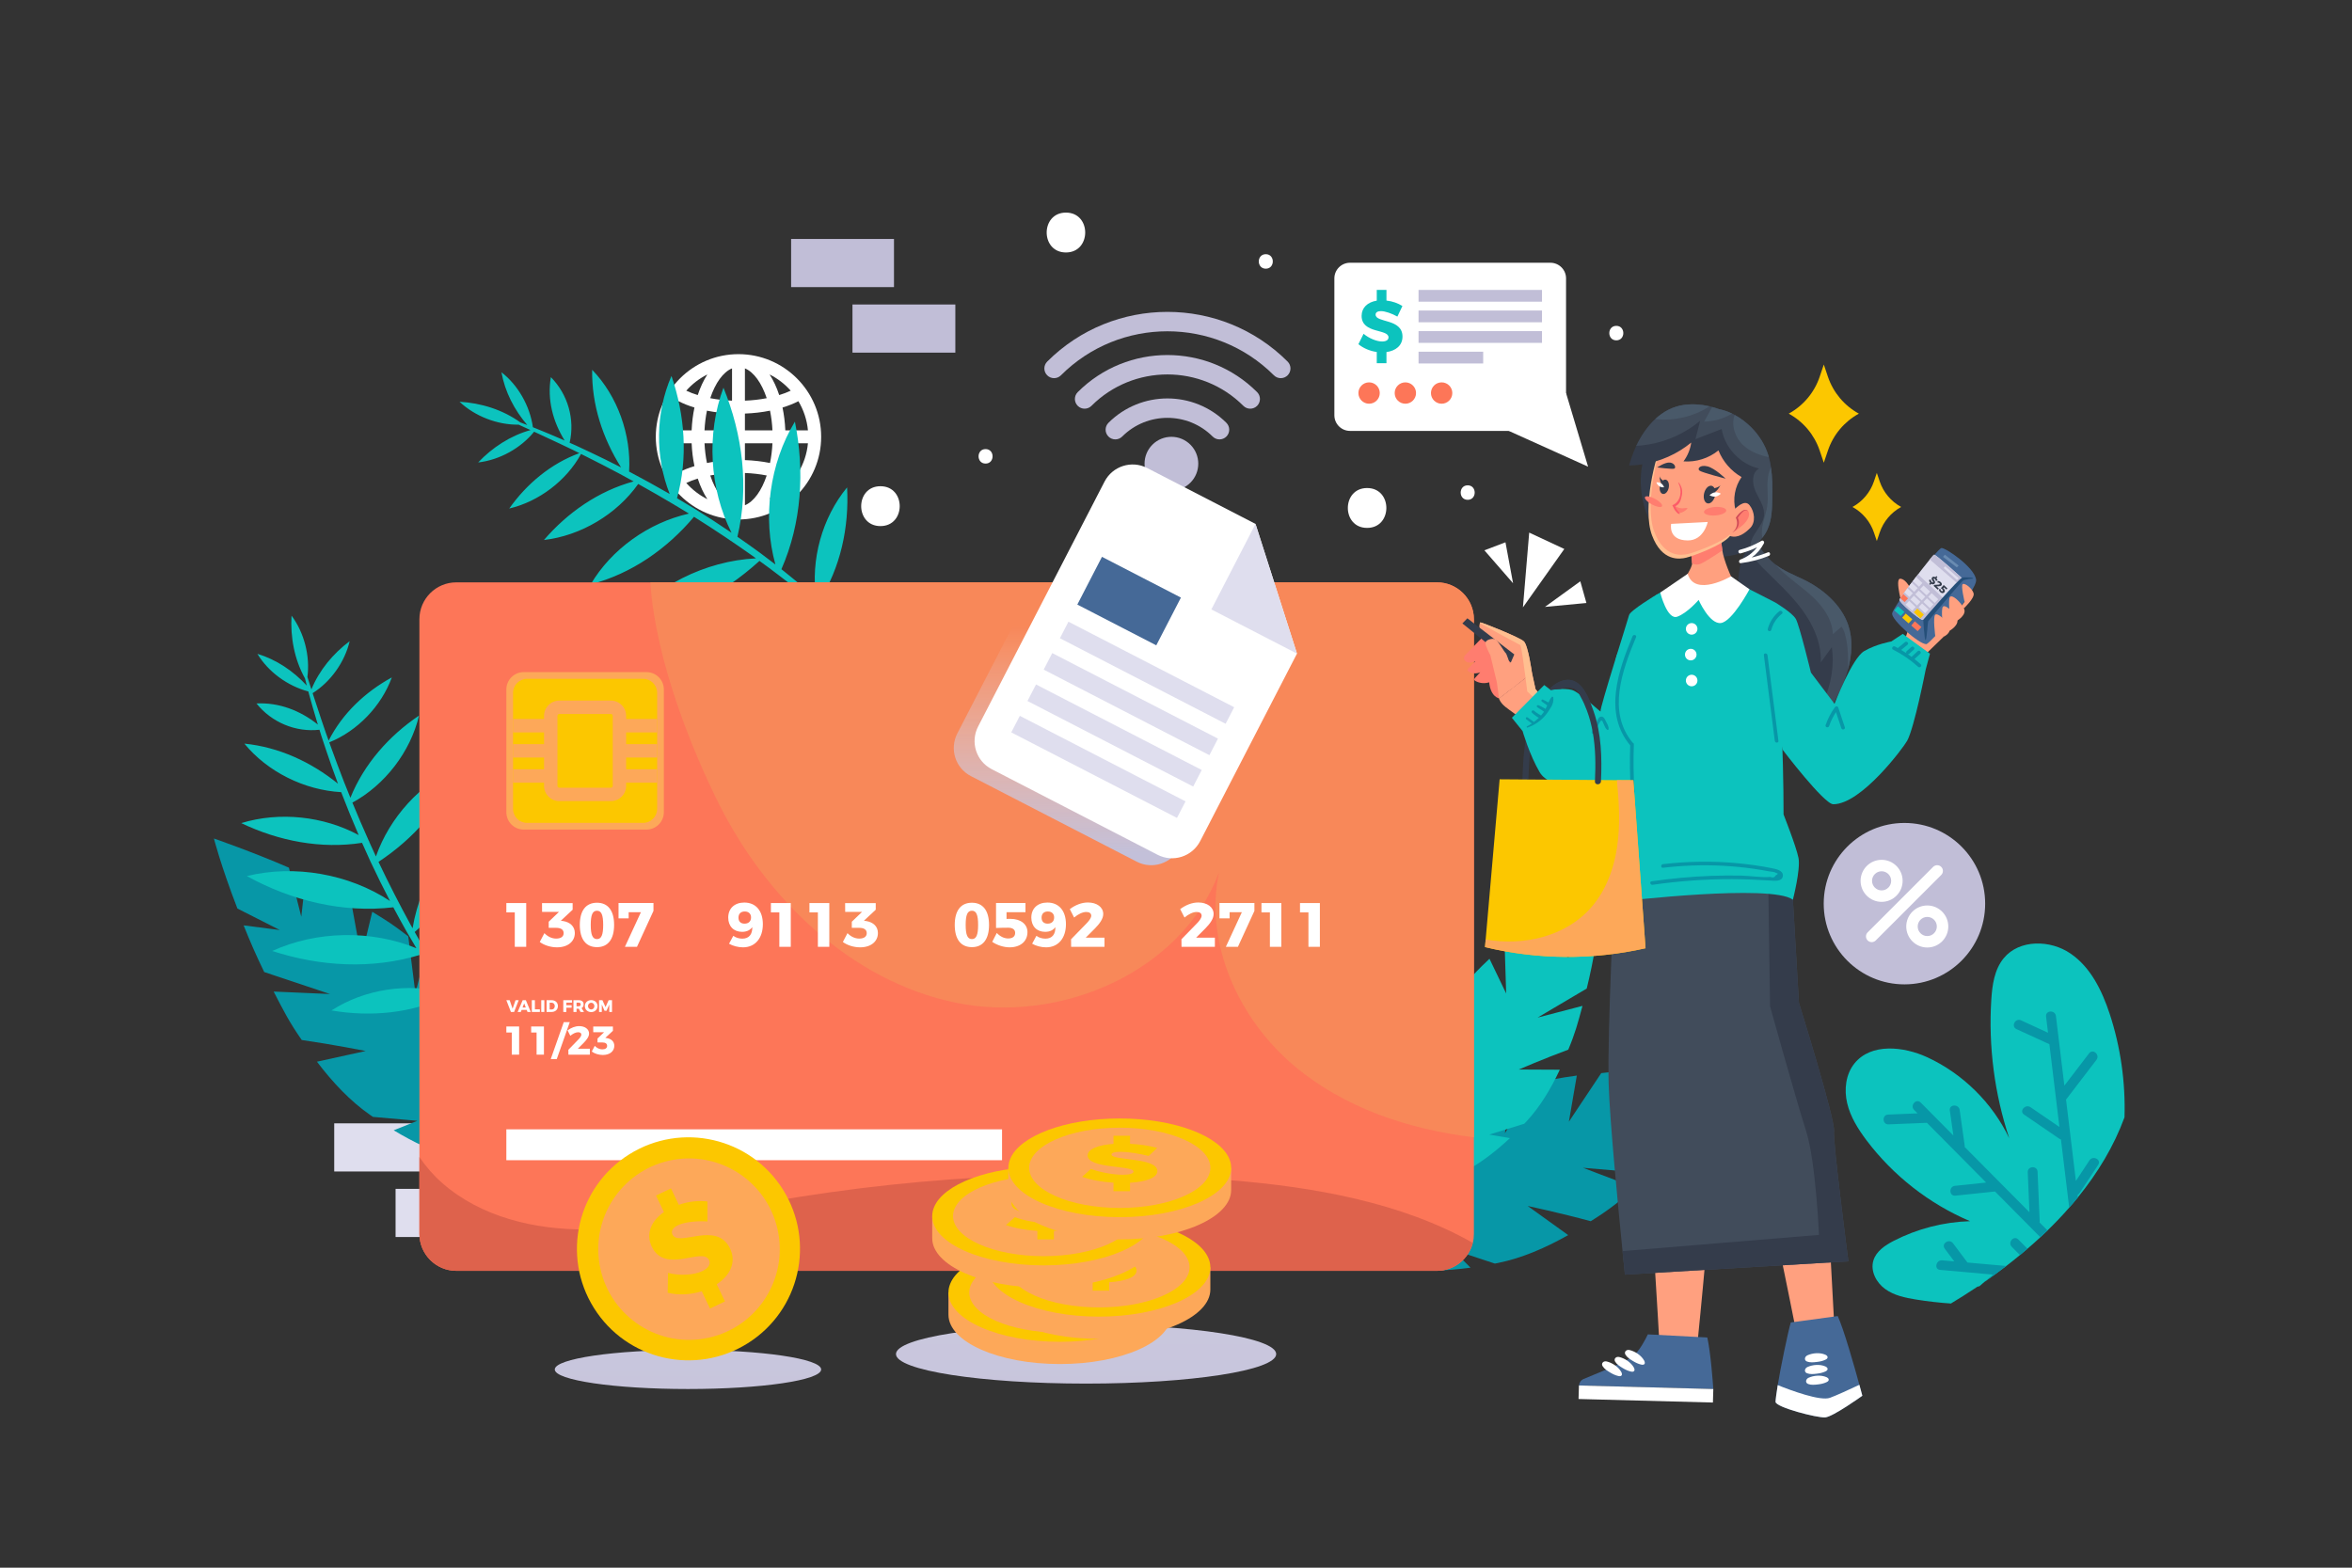 <?xml version="1.0" encoding="utf-8"?>
<!-- Generator: Adobe Illustrator 27.5.0, SVG Export Plug-In . SVG Version: 6.00 Build 0)  -->
<svg version="1.1" xmlns="http://www.w3.org/2000/svg" xmlns:xlink="http://www.w3.org/1999/xlink" x="0px" y="0px"
	 viewBox="0 0 750 500" style="enable-background:new 0 0 750 500;" xml:space="preserve">
<rect x="0" y="0" width="750" height="500" fill="#333333" stroke="none"/>
<g id="BACKGROUND">
	<rect y="1.23" style="fill:none;" width="750" height="500"/>
</g>
<g id="OBJECTS">
	<g>
		<linearGradient id="SVGID_1_" gradientUnits="userSpaceOnUse" x1="377.909" y1="192.006" x2="377.909" y2="514.509">
			<stop  offset="0" style="stop-color:#DFDEEE"/>
			<stop  offset="1" style="stop-color:#C1BED7"/>
		</linearGradient>
		<path style="fill:none;" d="M673.004,296.908c-13.64-27.892-43.913-41.798-65.228-63.899
			c-24.471-25.384-36.284-60.593-51.057-93.063c-14.773-32.458-35.822-65.459-68.499-76.845
			c-28.979-10.103-60.523-0.902-90.889-3.895c-47.45-4.658-89.063-32.285-133.947-5.179
			c-55.368,33.441-101.339,82.497-135.496,138.617C113.6,216.11,96.18,246.152,85.095,277.512
			c-11.813,33.429-16.425,68.349-2.37,98.403c22.517,48.121,67.251,55.333,112.517,45.508
			c51.958-11.282,105.731-14.946,158.58-6.693c40.34,6.303,80.079,18.836,120.013,25.361c-17.303,1.872-27.971,4.422-27.971,7.234
			c0,5.744,44.443,10.401,99.266,10.401c54.823,0,99.266-4.657,99.266-10.401c0-4.742-30.301-8.741-71.714-9.992
			c4.601-1.297,9.213-2.79,13.837-4.513c11.629-4.335,23.881-10.068,35.579-17.073c2.693-1.618,5.352-3.294,7.964-5.04
			c0-0.012,0-0.012,0.012-0.012c0.139-0.081,0.277-0.173,0.405-0.266c0.786-0.52,1.56-1.052,2.335-1.595
			c2.358-1.63,4.682-3.318,6.947-5.063c1.479-1.133,2.924-2.289,4.358-3.479c0.809-0.659,1.607-1.329,2.404-2.023
			c1.399-1.191,2.763-2.416,4.104-3.664c0.774-0.705,1.526-1.433,2.277-2.161c2.428-2.346,4.739-4.774,6.924-7.282
			c0.948-1.075,1.873-2.162,2.763-3.26c6.381-7.86,11.513-16.391,14.865-25.546C683.904,338.717,683.708,318.778,673.004,296.908z"
			/>
		
			<linearGradient id="SVGID_00000079471170547838525300000000782220402638261126_" gradientUnits="userSpaceOnUse" x1="219.378" y1="192.006" x2="219.378" y2="514.51">
			<stop  offset="0" style="stop-color:#DFDEEE"/>
			<stop  offset="1" style="stop-color:#C1BED7"/>
		</linearGradient>
		
			<ellipse style="fill:url(#SVGID_00000079471170547838525300000000782220402638261126_);" cx="219.378" cy="436.777" rx="42.471" ry="6.238"/>
		
			<linearGradient id="SVGID_00000103960498520508497480000018025037814622090398_" gradientUnits="userSpaceOnUse" x1="346.327" y1="192.006" x2="346.327" y2="514.508">
			<stop  offset="0" style="stop-color:#DFDEEE"/>
			<stop  offset="1" style="stop-color:#C1BED7"/>
		</linearGradient>
		
			<ellipse style="fill:url(#SVGID_00000103960498520508497480000018025037814622090398_);" cx="346.327" cy="431.869" rx="60.622" ry="9.418"/>
	</g>
	<g>
		<g>
			<g>
				<rect x="252.268" y="76.215" style="fill:#C1BED7;" width="32.803" height="15.356"/>
			</g>
			<rect x="271.835" y="97.114" style="fill:#C1BED7;" width="32.803" height="15.356"/>
		</g>
	</g>
	<path style="fill:#FFFFFF;" d="M235.484,112.954c-14.537,0-26.364,11.827-26.364,26.364c0,14.537,11.827,26.364,26.364,26.364
		c14.539,0,26.366-11.827,26.366-26.364C261.85,124.781,250.022,112.954,235.484,112.954z M237.539,117.491
		c2.852,1.167,5.345,4.69,6.948,9.504c-2.191,0.431-4.545,0.698-6.948,0.793V117.491z M233.429,127.788
		c-2.397-0.096-4.75-0.363-6.946-0.795c1.602-4.813,4.095-8.335,6.946-9.502V127.788z M233.429,131.902v5.36h-8.776
		c0.104-2.194,0.372-4.305,0.777-6.284C227.952,131.493,230.633,131.8,233.429,131.902z M233.429,141.373v5.371
		c-2.766,0.102-5.482,0.408-7.997,0.923c-0.406-1.982-0.675-4.096-0.779-6.294H233.429z M233.429,150.853v10.291
		c-2.85-1.167-5.341-4.685-6.944-9.494C228.679,151.217,231.03,150.949,233.429,150.853z M237.539,150.853
		c2.394,0.096,4.744,0.364,6.945,0.796c-1.603,4.809-4.095,8.328-6.945,9.494V150.853z M237.539,146.744v-5.371h8.778
		c-0.104,2.197-0.372,4.311-0.779,6.293C243.015,147.151,240.299,146.846,237.539,146.744z M237.539,137.262v-5.36
		c2.802-0.102,5.487-0.409,8.001-0.923c0.405,1.979,0.673,4.089,0.777,6.283H237.539z M220.547,137.262h-7.212
		c0.311-3.379,1.392-6.53,3.048-9.304c1.5,0.778,3.201,1.455,5.06,2.02C220.963,132.266,220.655,134.705,220.547,137.262z
		 M220.547,141.373c0.108,2.561,0.417,5.003,0.897,7.293c-1.86,0.565-3.561,1.241-5.059,2.016c-1.658-2.775-2.74-5.928-3.051-9.309
		H220.547z M250.423,141.373h7.212c-0.311,3.38-1.393,6.532-3.05,9.306c-1.5-0.777-3.201-1.452-5.059-2.016
		C250.006,146.374,250.315,143.933,250.423,141.373z M250.423,137.262c-0.108-2.557-0.416-4.996-0.895-7.282
		c1.861-0.566,3.562-1.242,5.061-2.019c1.655,2.773,2.736,5.923,3.047,9.301H250.423z M252.136,124.605
		c-1.095,0.526-2.333,0.988-3.663,1.399c-0.814-2.489-1.851-4.705-3.069-6.577C247.972,120.712,250.252,122.475,252.136,124.605z
		 M225.565,119.426c-1.218,1.872-2.255,4.088-3.069,6.577c-1.328-0.41-2.566-0.873-3.662-1.4
		C220.718,122.473,222.998,120.711,225.565,119.426z M218.838,154.036c1.094-0.525,2.332-0.986,3.661-1.396
		c0.813,2.486,1.849,4.699,3.066,6.569C223,157.925,220.722,156.164,218.838,154.036z M245.405,159.208
		c1.217-1.87,2.253-4.084,3.067-6.571c1.328,0.409,2.566,0.871,3.661,1.396C250.249,156.163,247.97,157.924,245.405,159.208z"/>
	<g>
		<g>
			
				<rect x="145.708" y="358.279" transform="matrix(-1 -1.224647e-16 1.224647e-16 -1 324.22 731.914)" style="fill:#DFDEEE;" width="32.803" height="15.356"/>
			
				<rect x="106.576" y="358.279" transform="matrix(-1 -1.224647e-16 1.224647e-16 -1 245.955 731.914)" style="fill:#DFDEEE;" width="32.803" height="15.356"/>
		</g>
		
			<rect x="126.142" y="379.178" transform="matrix(-1 -1.224647e-16 1.224647e-16 -1 285.087 773.712)" style="fill:#DFDEEE;" width="32.803" height="15.356"/>
	</g>
	<g>
		<g>
			<g>
				<g>
					<path style="fill:#0797A7;" d="M542.706,359.119l-15.135,0.936l11.178,3.212c-3.968,3.946-7.166,6.955-11.916,11.062
						l-22.045-1.873l16.808,6.397c-5.476,4.486-8.333,6.902-14.34,10.637c-9.673-2.621-20.115-4.859-20.115-4.859l12.916,9.29
						c-7.316,4.146-14.811,7.341-22.184,8.848c-1.189,0.238-0.049,0.038-1.189,0.238l-13.514-4.468l5.746,5.774
						c-31.121,4.205-39.671-7.274-39.671-7.274s0.052-0.592,0.31-1.73c0.204-0.854,0.521-2.041,1.053-3.497
						c2.024-5.715,7.059-15.74,19.432-28.357l0.822,10.626l4.202-13.708c1.134-0.84,2.298-1.693,3.527-2.533
						c3.921-2.736,3.155-2.812,7.932-4.747l0.997,14.819l5.85-17.707c2.833-1.091,5.776-2.056,8.785-2.911l-2.285,14.168
						l9.294-15.774c5.703-1.462,7.775-1.818,13.645-2.648l-2.533,14.718l10.317-15.492c8.84-1.062,8.482-0.926,16.111-1.076
						l-3.742,12.271l9.824-12.815c12.751-0.022,25.642,0.932,25.642,0.932S553.209,348.405,542.706,359.119z"/>
				</g>
			</g>
			<g>
				<g>
					<path style="fill:#0CC3BE;" d="M509.348,297.532l-9.69,7.844l9.018-3.179c-0.775,4.535-1.482,8.075-2.705,13.091l-15.658,9.259
						l14.307-3.731c-1.528,5.616-2.289,8.597-4.532,13.962c-7.728,2.857-15.788,6.338-15.788,6.338l13.08,0.063
						c-2.923,6.265-6.419,11.979-10.637,16.505c-0.683,0.727-0.015,0.048-0.683,0.727l-11.181,3.452l6.601,1.127
						c-18.837,17.657-30.037,14.047-30.037,14.047s-0.248-0.421-0.617-1.306c-0.271-0.669-0.624-1.615-0.962-2.844
						c-1.37-4.793-2.779-13.908-0.509-28.258l5.618,6.725l-3.723-11.184c0.359-1.103,0.731-2.23,1.154-3.378
						c1.321-3.702,0.772-3.388,3.049-6.962l7.734,9.449l-4.526-14.649c1.377-2.082,2.888-4.132,4.495-6.139l5.226,10.578
						l-1.298-14.997c3.123-3.699,4.34-4.926,7.875-8.28l5.322,11.065l-0.478-15.296c5.414-4.927,5.239-4.665,10.277-8.403
						l3.346,10.003l0.468-13.267c8.529-6.095,17.617-11.604,17.617-11.604S511.273,285.347,509.348,297.532z"/>
				</g>
			</g>
		</g>
		<g>
			<g>
				<g>
					<path style="fill:#0797A7;" d="M75.703,289.767l13.525,6.856l-11.536-1.48c2.079,5.196,3.823,9.225,6.557,14.878l20.983,7.015
						l-17.967-0.787c3.25,6.289,4.916,9.64,8.952,15.449c9.92,1.426,20.393,3.509,20.393,3.509l-15.54,3.412
						c5.074,6.705,10.69,12.608,16.862,16.914c0.998,0.69,0.03,0.054,0.998,0.69l14.178,1.252l-7.563,3.025
						c26.907,16.192,39.306,9.041,39.306,9.041s0.187-0.564,0.401-1.711c0.151-0.865,0.33-2.08,0.418-3.628
						c0.406-6.049-0.244-17.249-6.605-33.735l-4.965,9.431l1.574-14.251c-0.708-1.22-1.439-2.465-2.235-3.723
						c-2.515-4.066-1.783-3.832-5.402-7.501l-6.787,13.211l1.645-18.576c-2.169-2.125-4.489-4.177-6.912-6.154l-3.516,13.914
						l-2.283-18.166c-4.657-3.602-6.418-4.75-11.479-7.838l-3.506,14.517l-3.334-18.312c-7.696-4.477-7.421-4.211-14.366-7.371
						l-1.427,12.749l-3.942-15.658c-11.698-5.073-23.912-9.304-23.912-9.304S70.305,275.768,75.703,289.767z"/>
				</g>
			</g>
			<path style="fill:#0CC3BE;" d="M92.965,196.351c4.054,5.458,5.95,12.898,5.059,19.572c0.371,1.154,0.795,2.475,1.273,3.959
				c2.514-6.143,6.921-11.424,12.202-15.378c-1.564,6.669-6.08,12.964-11.814,16.578c0.792,2.444,1.71,5.246,2.765,8.369
				c0.489,1.437,1.002,2.942,1.536,4.51c0.259,0.741,0.532,1.494,0.809,2.258c4.369-8.653,11.686-15.546,20.146-20.161
				c-3.325,9.17-11.008,17.116-19.949,20.707c0.243,0.67,0.489,1.343,0.737,2.034c1.175,3.361,2.56,6.859,3.967,10.57
				c0.657,1.661,1.339,3.357,2.04,5.073c4.338-10.757,12.291-19.747,21.888-26.221c-2.741,11.567-10.889,22.143-21.253,27.765
				c1.649,4,3.412,8.121,5.285,12.302c0.055,0.036,0.113,0.068,0.167,0.105c-0.037,0.007-0.075,0.012-0.112,0.02
				c0.644,1.435,1.295,2.875,1.964,4.32c0.067,0.142,0.133,0.28,0.2,0.422c4.351-12.415,14.193-23.258,26.054-28.474
				c-4.869,12.52-14.086,22.85-25.237,30.201c3.423,7.193,6.844,13.818,10.064,19.733c0.273,0.482,0.539,0.957,0.807,1.435
				c2.655-15.914,12.576-31.038,26.067-39.482c-3.669,15.962-13.102,30.002-25.392,40.682c1.256,2.243,2.466,4.402,3.658,6.36
				c0.82,1.375,1.602,2.733,2.369,3.996c0.775,1.244,1.519,2.438,2.229,3.578c0.02,0.032,0.039,0.061,0.059,0.093
				c4.357-14.731,15.395-27.897,29.059-34.433c-5.173,14.671-15.518,26.941-28.204,35.787c5.177,8.18,8.497,12.815,8.39,13.33
				c-0.062,0.34-2.713-2.504-6.969-8.338c-11.468,5.571-24.61,6.801-37.123,4.649c10.515-6.803,24.421-8.914,36.405-5.641
				c-0.673-0.936-1.382-1.942-2.124-3.016c-0.031,0.021-0.062,0.044-0.093,0.065c0.011-0.048,0.027-0.095,0.039-0.142
				c-0.042-0.06-0.081-0.116-0.123-0.177c-0.745-1.1-1.526-2.253-2.339-3.453c-0.805-1.228-1.625-2.558-2.483-3.912
				c-0.309-0.478-0.621-0.982-0.932-1.484c-15.38,4.705-32.001,3.775-47.236-1.208c14.19-6.481,31.625-6.738,45.972-0.867
				c-1.03-1.724-2.081-3.532-3.172-5.39c-1.373-2.428-2.779-4.99-4.202-7.673c-16.161,1.894-32.517-2.129-46.706-9.96
				c15.278-3.744,32.62-0.662,45.654,7.952c-2.062-3.954-4.15-8.15-6.22-12.572c-0.926-2.001-1.824-3.997-2.697-5.982
				c-13.106,2.039-26.584-0.573-38.515-6.292c12.187-3.738,26.282-2.221,37.443,3.821c-2.017-4.682-3.879-9.279-5.582-13.693
				c-11.754-0.645-23.522-6.497-30.867-15.477c11.008,1.1,21.293,5.865,29.846,12.783c-1.3-3.562-2.559-6.948-3.618-10.199
				c-0.578-1.731-1.151-3.393-1.669-5.007c-0.21-0.681-0.415-1.344-0.618-2.002c-7.575,0.845-15.246-2.321-20.089-8.386
				c7.196-0.365,13.956,2.251,19.581,6.738c-0.104-0.337-0.211-0.684-0.313-1.014c-0.943-3.117-1.743-5.921-2.411-8.377
				c-0.011,0.006-0.022,0.014-0.034,0.02c0.007-0.021,0.015-0.041,0.022-0.061c-0.105-0.386-0.208-0.767-0.306-1.135
				c-6.618-1.735-12.803-6.272-16.241-11.997c6.077,1.828,11.469,5.5,15.751,10.132c-0.214-0.828-0.402-1.585-0.576-2.295
				C93.871,210.311,92.559,203.227,92.965,196.351z"/>
			<path style="fill:#0CC3BE;" d="M146.536,128.135c4.948,4.662,12.118,7.412,18.85,7.305c1.103,0.503,2.366,1.077,3.783,1.725
				c-6.394,1.781-12.153,5.543-16.694,10.327c6.805-0.777,13.583-4.528,17.841-9.802c2.335,1.071,5.011,2.309,7.99,3.721
				c1.37,0.653,2.805,1.338,4.301,2.051c0.706,0.344,1.422,0.702,2.148,1.066c-9.103,3.332-16.801,9.796-22.37,17.66
				c9.495-2.234,18.281-8.939,22.89-17.4c0.637,0.32,1.277,0.642,1.935,0.968c3.201,1.558,6.514,3.342,10.036,5.172
				c1.573,0.846,3.178,1.721,4.801,2.617c-11.189,3.055-21.044,9.907-28.592,18.684c11.807-1.375,23.26-8.236,30.052-17.874
				c3.78,2.103,7.669,4.335,11.603,6.682c0.029,0.059,0.054,0.12,0.084,0.178c0.012-0.036,0.021-0.073,0.033-0.109
				c1.351,0.806,2.704,1.621,4.062,2.454c0.133,0.083,0.263,0.165,0.396,0.248c-12.838,2.876-24.753,11.387-31.315,22.56
				c13.002-3.377,24.335-11.328,32.935-21.547c6.745,4.237,12.927,8.407,18.426,12.294c0.447,0.327,0.888,0.646,1.331,0.968
				c-16.115,0.783-32.292,8.875-42.249,21.29c16.281-1.785,31.324-9.518,43.363-20.48c2.081,1.509,4.085,2.962,5.891,4.374
				c1.27,0.974,2.528,1.909,3.693,2.819c1.145,0.915,2.244,1.792,3.294,2.63c0.029,0.024,0.056,0.046,0.086,0.069
				c-15.139,2.611-29.501,12.041-37.583,24.85c15.174-3.429,28.565-12.274,38.829-23.844c7.521,6.095,11.738,9.932,12.262,9.886
				c0.345-0.022-2.171-2.987-7.469-7.893c6.869-10.741,9.621-23.65,8.941-36.329c-7.982,9.651-11.698,23.216-9.844,35.5
				c-0.852-0.778-1.768-1.599-2.748-2.461c0.025-0.029,0.05-0.056,0.075-0.085c-0.049,0.006-0.097,0.016-0.146,0.022
				c-0.055-0.049-0.106-0.094-0.161-0.143c-1.006-0.868-2.06-1.778-3.157-2.726c-1.126-0.942-2.351-1.912-3.596-2.921
				c-0.438-0.363-0.903-0.731-1.366-1.099c6.465-14.727,7.477-31.344,4.302-47.055c-8.09,13.338-10.376,30.625-6.216,45.558
				c-1.592-1.224-3.265-2.478-4.984-3.779c-2.251-1.646-4.632-3.341-7.132-5.067c3.764-15.83,1.673-32.544-4.451-47.549
				c-5.498,14.738-4.457,32.321,2.579,46.269c-3.687-2.508-7.611-5.071-11.762-7.642c-1.879-1.153-3.757-2.277-5.627-3.375
				c3.552-12.779,2.528-26.47-1.762-38.986c-5.132,11.668-5.267,25.844-0.566,37.633c-4.416-2.548-8.763-4.934-12.95-7.139
				c0.729-11.749-3.713-24.119-11.776-32.46c-0.189,11.062,3.345,21.831,9.219,31.132c-3.387-1.707-6.602-3.351-9.708-4.782
				c-1.651-0.776-3.236-1.538-4.778-2.24c-0.652-0.288-1.287-0.568-1.916-0.846c1.721-7.425-0.529-15.413-5.988-20.929
				c-1.201,7.104,0.609,14.124,4.411,20.233c-0.323-0.143-0.655-0.289-0.971-0.429c-2.986-1.3-5.678-2.421-8.039-3.371
				c0.008-0.01,0.016-0.02,0.023-0.031c-0.021,0.005-0.042,0.01-0.063,0.015c-0.371-0.149-0.737-0.296-1.091-0.436
				c-0.952-6.775-4.737-13.447-10.023-17.528c1.108,6.249,4.127,12.031,8.228,16.824c-0.798-0.308-1.527-0.584-2.212-0.839
				C160.295,130.661,153.412,128.533,146.536,128.135z"/>
		</g>
		<g>
			<path style="fill:#FD7658;" d="M469.994,197.512v196.024c0,0.994-0.117,1.956-0.352,2.875c-1.283,5.119-5.92,8.912-11.434,8.912
				H145.514c-6.508,0-11.776-5.279-11.776-11.787V197.512c0-6.508,5.268-11.776,11.776-11.776h312.694
				C464.716,185.736,469.994,191.004,469.994,197.512z"/>
			<path style="fill:#F88859;" d="M469.994,197.512v165.216c-20.848-2.511-41.462-9.382-57.416-22.889
				c-17.653-14.939-28.585-38.972-23.862-61.605c-11.947,31.844-50.695,48.461-84.003,41.558
				c-33.308-6.903-60.258-33.03-75.486-63.454c-8.057-16.093-20.143-45.116-21.853-70.602h250.833
				C464.716,185.736,469.994,191.004,469.994,197.512z"/>
			<path style="fill:#DE624C;" d="M469.642,396.41c-1.283,5.119-5.92,8.912-11.434,8.912H145.514
				c-6.508,0-11.776-5.279-11.776-11.787v-24.503c2.073,3.067,4.531,5.877,7.288,8.292c12.342,10.836,29.418,14.886,45.843,14.8
				c16.414-0.086,32.55-3.89,48.664-6.999c51.603-9.949,104.552-12.876,156.924-8.688
				C418.937,378.565,447.052,383.534,469.642,396.41z"/>
			<g>
				<g>
					<path style="fill:#FDA859;" d="M206.139,264.587h-39.128c-3.064,0-5.548-2.484-5.548-5.548v-39.128
						c0-3.064,2.484-5.548,5.548-5.548h39.128c3.064,0,5.548,2.484,5.548,5.548v39.128
						C211.687,262.103,209.203,264.587,206.139,264.587z"/>
				</g>
				<g>
					<g>
						<path style="fill:#FCC700;" d="M205.075,262.45h-37c-2.471,0-4.475-2.003-4.475-4.475v-37c0-2.471,2.003-4.475,4.475-4.475h37
							c2.471,0,4.475,2.003,4.475,4.475v37C209.55,260.447,207.546,262.45,205.075,262.45z"/>
					</g>
					<g>
						<path style="fill:#FDA859;" d="M194.803,255.504h-16.456c-2.681,0-4.862-2.181-4.862-4.862v-22.334
							c0-2.681,2.181-4.862,4.862-4.862h16.456c2.681,0,4.862,2.181,4.862,4.862v22.334
							C199.665,253.323,197.484,255.504,194.803,255.504z M178.347,227.721c-0.324,0-0.588,0.264-0.588,0.587v22.334
							c0,0.324,0.264,0.588,0.588,0.588h16.456c0.324,0,0.588-0.264,0.588-0.588v-22.334c0-0.324-0.264-0.587-0.588-0.587H178.347z"
							/>
					</g>
					<g>
						<g>
							<rect x="163.6" y="229.323" style="fill:#FDA859;" width="12.022" height="4.274"/>
						</g>
						<g>
							<rect x="163.6" y="237.338" style="fill:#FDA859;" width="12.022" height="4.274"/>
						</g>
						<g>
							<rect x="163.6" y="245.352" style="fill:#FDA859;" width="12.022" height="4.274"/>
						</g>
					</g>
					<g>
						<g>
							<rect x="197.528" y="229.323" style="fill:#FDA859;" width="12.022" height="4.274"/>
						</g>
						<g>
							<rect x="197.528" y="237.338" style="fill:#FDA859;" width="12.022" height="4.274"/>
						</g>
						<g>
							<rect x="197.528" y="245.352" style="fill:#FDA859;" width="12.022" height="4.274"/>
						</g>
					</g>
				</g>
			</g>
			<g>
				<path style="fill:#FFFFFF;" d="M167.799,288.017v13.968h-3.646v-10.979h-2.69v-2.989H167.799z"/>
				<path style="fill:#FFFFFF;" d="M183.298,297.581c0,2.69-2.212,4.563-5.679,4.563c-2.032,0-4.144-0.677-5.499-1.714l1.475-2.81
					c1.096,1.137,2.411,1.734,3.746,1.734c1.534,0,2.391-0.638,2.391-1.734c0-1.115-0.857-1.694-2.411-1.694h-2.351v-1.952
					l3.267-3.128h-5.38l-0.02-2.81h9.764v2.112l-3.766,3.507l0.698,0.099C181.743,294.095,183.298,295.449,183.298,297.581z"/>
				<path style="fill:#FFFFFF;" d="M195.827,294.991c0,4.563-1.952,7.093-5.459,7.093c-3.547,0-5.48-2.53-5.48-7.093
					c0-4.563,1.933-7.073,5.48-7.073C193.875,287.918,195.827,290.429,195.827,294.991z M188.375,294.991
					c0,3.188,0.578,4.523,1.993,4.523c1.395,0,1.972-1.335,1.972-4.523c0-3.208-0.578-4.523-1.972-4.523
					C188.953,290.468,188.375,291.783,188.375,294.991z"/>
				<path style="fill:#FFFFFF;" d="M208.377,287.997v2.531l-5.261,11.457h-3.846l5.101-11.039h-3.906v1.953h-3.228v-4.902H208.377z"
					/>
				<path style="fill:#FFFFFF;" d="M236.7,299.375c2.172,0,3.228-1.395,3.188-3.687c-0.657,0.937-1.733,1.514-3.248,1.514
					c-2.71,0-4.423-1.813-4.423-4.543c0-2.949,2.032-4.801,5.121-4.801c3.686,0,5.918,2.63,5.918,6.914
					c0,4.463-2.471,7.373-6.336,7.373c-1.534,0-3.268-0.458-4.444-1.156l1.355-2.511C234.628,299.056,235.644,299.375,236.7,299.375
					z M235.485,292.68c0,1.196,0.697,1.913,1.933,1.913c1.355,0,2.092-0.837,2.072-1.972c0.02-1.016-0.617-1.913-2.012-1.913
					C236.242,290.707,235.485,291.424,235.485,292.68z"/>
				<path style="fill:#FFFFFF;" d="M252.159,288.017v13.968h-3.646v-10.979h-2.69v-2.989H252.159z"/>
				<path style="fill:#FFFFFF;" d="M264.449,288.017v13.968h-3.646v-10.979h-2.69v-2.989H264.449z"/>
				<path style="fill:#FFFFFF;" d="M279.948,297.581c0,2.69-2.212,4.563-5.678,4.563c-2.032,0-4.145-0.677-5.5-1.714l1.475-2.81
					c1.096,1.137,2.411,1.734,3.746,1.734c1.534,0,2.391-0.638,2.391-1.734c0-1.115-0.857-1.694-2.411-1.694h-2.351v-1.952
					l3.267-3.128h-5.379l-0.02-2.81h9.763v2.112l-3.766,3.507l0.698,0.099C278.393,294.095,279.948,295.449,279.948,297.581z"/>
				<path style="fill:#FFFFFF;" d="M315.384,294.991c0,4.563-1.952,7.093-5.459,7.093c-3.547,0-5.48-2.53-5.48-7.093
					c0-4.563,1.933-7.073,5.48-7.073C313.432,287.918,315.384,290.429,315.384,294.991z M307.932,294.991
					c0,3.188,0.578,4.523,1.993,4.523c1.395,0,1.972-1.335,1.972-4.523c0-3.208-0.578-4.523-1.972-4.523
					C308.51,290.468,307.932,291.783,307.932,294.991z"/>
				<path style="fill:#FFFFFF;" d="M322.215,293.058c3.288,0,5.42,1.733,5.42,4.224c0,2.949-2.252,4.862-5.699,4.862
					c-1.873,0-4.025-0.698-5.539-1.753l1.455-2.83c1.096,1.156,2.371,1.753,3.646,1.753c1.415,0,2.212-0.638,2.212-1.773
					c0-1.056-0.797-1.654-2.192-1.654c-0.737,0-3.028,0.02-3.905,0.08v-7.971h9.385v2.949h-6.037v2.132
					C321.259,293.058,321.936,293.058,322.215,293.058z"/>
				<path style="fill:#FFFFFF;" d="M333.35,299.375c2.172,0,3.228-1.395,3.188-3.687c-0.657,0.937-1.733,1.514-3.248,1.514
					c-2.71,0-4.423-1.813-4.423-4.543c0-2.949,2.032-4.801,5.121-4.801c3.686,0,5.918,2.63,5.918,6.914
					c0,4.463-2.471,7.373-6.337,7.373c-1.534,0-3.268-0.458-4.443-1.156l1.355-2.511
					C331.278,299.056,332.294,299.375,333.35,299.375z M332.135,292.68c0,1.196,0.697,1.913,1.933,1.913
					c1.355,0,2.092-0.837,2.072-1.972c0.02-1.016-0.617-1.913-2.013-1.913C332.892,290.707,332.135,291.424,332.135,292.68z"/>
				<path style="fill:#FFFFFF;" d="M347.972,292.062c0-0.757-0.578-1.195-1.594-1.195c-1.136,0-2.57,0.677-3.865,1.773l-1.375-2.69
					c1.793-1.315,3.746-2.112,5.778-2.112c2.83,0,4.882,1.475,4.882,3.687c0,1.514-1.156,3.088-2.71,4.663l-2.869,2.869h5.978v2.929
					h-10.64l-0.02-2.411l5.081-5.221C347.394,293.556,347.972,292.66,347.972,292.062z"/>
				<path style="fill:#FFFFFF;" d="M383.17,292.062c0-0.757-0.578-1.195-1.594-1.195c-1.136,0-2.57,0.677-3.865,1.773l-1.375-2.69
					c1.793-1.315,3.746-2.112,5.778-2.112c2.83,0,4.882,1.475,4.882,3.687c0,1.514-1.156,3.088-2.71,4.663l-2.869,2.869h5.978v2.929
					h-10.64l-0.02-2.411l5.081-5.221C382.592,293.556,383.17,292.66,383.17,292.062z"/>
				<path style="fill:#FFFFFF;" d="M400.003,287.997v2.531l-5.26,11.457h-3.846l5.101-11.039h-3.906v1.953h-3.228v-4.902H400.003z"
					/>
				<path style="fill:#FFFFFF;" d="M408.587,288.017v13.968h-3.646v-10.979h-2.69v-2.989H408.587z"/>
				<path style="fill:#FFFFFF;" d="M420.878,288.017v13.968h-3.646v-10.979h-2.69v-2.989H420.878z"/>
			</g>
			<g>
				<g>
					<path style="fill:#FFFFFF;" d="M165.538,327.388v8.984h-2.345v-7.062h-1.73v-1.922H165.538z"/>
					<path style="fill:#FFFFFF;" d="M173.45,327.388v8.984h-2.345v-7.062h-1.73v-1.922H173.45z"/>
					<path style="fill:#FFFFFF;" d="M181.695,325.991l-4.152,11.791h-1.922l4.152-11.791H181.695z"/>
					<path style="fill:#FFFFFF;" d="M185.376,329.99c0-0.487-0.372-0.769-1.025-0.769c-0.73,0-1.654,0.436-2.486,1.141l-0.884-1.73
						c1.154-0.845,2.41-1.359,3.717-1.359c1.82,0,3.14,0.949,3.14,2.371c0,0.975-0.743,1.987-1.743,2.999l-1.846,1.846h3.845v1.884
						h-6.844l-0.013-1.551l3.268-3.358C185.004,330.951,185.376,330.374,185.376,329.99z"/>
					<path style="fill:#FFFFFF;" d="M195.889,333.54c0,1.73-1.422,2.935-3.652,2.935c-1.307,0-2.666-0.435-3.537-1.102l0.948-1.807
						c0.705,0.73,1.551,1.116,2.41,1.116c0.987,0,1.538-0.41,1.538-1.116c0-0.717-0.551-1.089-1.551-1.089h-1.512v-1.255
						l2.102-2.012h-3.46l-0.012-1.807h6.28v1.359l-2.423,2.255l0.449,0.065C194.889,331.297,195.889,332.169,195.889,333.54z"/>
				</g>
				<g>
					<path style="fill:#FFFFFF;" d="M162.517,319.005l0.936,2.712l0.941-2.712h1.005l-1.465,3.75h-1.017l-1.455-3.75H162.517z"/>
					<path style="fill:#FFFFFF;" d="M167.953,322.092h-1.621l-0.262,0.663h-1.005l1.61-3.75h1.005l1.572,3.75h-1.043
						L167.953,322.092z M167.664,321.343l-0.513-1.337l-0.524,1.337H167.664z"/>
					<path style="fill:#FFFFFF;" d="M170.564,319.005v2.916h1.588v0.834h-2.567v-3.75H170.564z"/>
					<path style="fill:#FFFFFF;" d="M173.572,319.005v3.75h-0.979v-3.75H173.572z"/>
					<path style="fill:#FFFFFF;" d="M177.907,320.878c0,1.118-0.818,1.877-2.032,1.877h-1.578v-3.75h1.615
						C177.1,319.005,177.907,319.765,177.907,320.878z M176.907,320.888c0-0.647-0.423-1.085-1.016-1.085h-0.615v2.16h0.663
						C176.506,321.963,176.907,321.53,176.907,320.888z"/>
					<path style="fill:#FFFFFF;" d="M182.421,319.005l-0.005,0.782h-1.818v0.834h1.679v0.781h-1.679v1.354h-0.979v-3.75H182.421z"/>
					<path style="fill:#FFFFFF;" d="M185.113,322.755l-0.545-1.037h-0.021h-0.706v1.037h-0.979v-3.75h1.685
						c0.995,0,1.562,0.482,1.562,1.316c0,0.567-0.235,0.984-0.669,1.208l0.781,1.225H185.113z M183.841,320.936h0.711
						c0.396,0,0.626-0.203,0.626-0.582c0-0.37-0.23-0.567-0.626-0.567h-0.711V320.936z"/>
					<path style="fill:#FFFFFF;" d="M190.544,320.878c0,1.097-0.866,1.92-2.027,1.92c-1.161,0-2.027-0.823-2.027-1.92
						c0-1.091,0.866-1.898,2.027-1.898C189.677,318.979,190.544,319.792,190.544,320.878z M187.495,320.883
						c0,0.611,0.476,1.08,1.032,1.08c0.561,0,1.011-0.47,1.011-1.08c0-0.609-0.449-1.07-1.011-1.07
						C187.966,319.813,187.495,320.273,187.495,320.883z"/>
					<path style="fill:#FFFFFF;" d="M192.095,319.005l0.995,2.187l0.995-2.187h1.07v3.75h-0.867l-0.005-2.374l-0.871,1.999h-0.642
						l-0.872-1.999v2.374h-0.872v-3.75H192.095z"/>
				</g>
			</g>
			<rect x="161.463" y="360.19" style="fill:#FFFFFF;" width="158.065" height="9.851"/>
		</g>
	</g>
	<g>
		<g>
			<path style="fill:#FDA859;" d="M369.682,412.225h-63.435h-3.806v7.087c0,8.692,15.904,15.738,35.531,15.738
				c19.613,0,35.517-7.045,35.517-15.738v-7.087H369.682z"/>
			<g>
				<path style="fill:#FCC700;" d="M373.5,412.217c0,0.097,0,0.18-0.014,0.277c-0.318,8.568-16.111,15.461-35.517,15.461
					c-19.627,0-35.531-7.045-35.531-15.737c0-0.955,0.194-1.896,0.581-2.81c2.976-7.35,17.495-12.928,34.949-12.928
					c17.44,0,31.973,5.578,34.949,12.928c0.346,0.817,0.54,1.675,0.568,2.533C373.5,412.038,373.5,412.121,373.5,412.217z"/>
				<g>
					<ellipse style="fill:#FDA859;" cx="337.969" cy="412.219" rx="28.893" ry="12.8"/>
				</g>
				<g>
					<g>
						<path style="fill:#FCC700;" d="M341.24,416.982v2.687h-5.274v-2.705c-3.726-0.229-7.334-0.914-9.991-1.88l2.815-2.512
							c2.856,1.089,7.176,1.862,10.071,1.862c2.141,0,3.489-0.352,3.489-1.001c0-2.09-14.63-0.826-14.63-5.181
							c0-1.95,3.171-3.302,8.245-3.671V402h5.274v2.564c3.251,0.158,6.343,0.65,8.681,1.318l-2.735,2.547
							c-2.934-0.738-6.66-1.317-8.961-1.317c-1.744,0-2.893,0.281-2.893,0.843c0,2.037,14.63,0.878,14.63,5.304
							C349.962,415.418,346.235,416.683,341.24,416.982z"/>
					</g>
				</g>
			</g>
		</g>
		<g>
			<path style="fill:#FDA859;" d="M382.146,404.197h-63.435h-3.806v7.087c0,8.692,15.904,15.738,35.531,15.738
				c19.613,0,35.517-7.045,35.517-15.738v-7.087H382.146z"/>
			<g>
				<path style="fill:#FCC700;" d="M385.963,404.19c0,0.097,0,0.18-0.014,0.277c-0.318,8.568-16.111,15.461-35.517,15.461
					c-19.627,0-35.531-7.045-35.531-15.738c0-0.955,0.194-1.896,0.581-2.81c2.976-7.35,17.495-12.928,34.949-12.928
					c17.44,0,31.973,5.578,34.949,12.928c0.346,0.817,0.54,1.675,0.567,2.533C385.963,404.01,385.963,404.093,385.963,404.19z"/>
				<g>
					<ellipse style="fill:#FDA859;" cx="350.432" cy="404.192" rx="28.893" ry="12.8"/>
				</g>
				<g>
					<g>
						<path style="fill:#FCC700;" d="M353.704,408.954v2.687h-5.274v-2.705c-3.726-0.229-7.334-0.914-9.991-1.88l2.815-2.512
							c2.856,1.089,7.176,1.862,10.071,1.862c2.141,0,3.489-0.352,3.489-1.001c0-2.09-14.63-0.826-14.63-5.181
							c0-1.95,3.171-3.302,8.245-3.671v-2.582h5.274v2.564c3.251,0.158,6.343,0.65,8.681,1.318l-2.735,2.546
							c-2.934-0.737-6.66-1.317-8.961-1.317c-1.744,0-2.893,0.281-2.893,0.843c0,2.037,14.63,0.878,14.63,5.304
							C362.426,407.391,358.698,408.656,353.704,408.954z"/>
					</g>
				</g>
			</g>
		</g>
		<g>
			<path style="fill:#FDA859;" d="M364.509,387.852h-63.435h-3.806v7.087c0,8.692,15.904,15.738,35.531,15.738
				c19.613,0,35.517-7.045,35.517-15.738v-7.087H364.509z"/>
			<g>
				<path style="fill:#FCC700;" d="M368.327,387.844c0,0.097,0,0.18-0.014,0.277c-0.318,8.568-16.111,15.461-35.517,15.461
					c-19.627,0-35.53-7.045-35.53-15.738c0-0.955,0.194-1.896,0.581-2.81c2.976-7.35,17.495-12.928,34.949-12.928
					c17.44,0,31.973,5.578,34.949,12.928c0.346,0.817,0.54,1.675,0.567,2.533C368.327,387.664,368.327,387.747,368.327,387.844z"/>
				<g>
					<ellipse style="fill:#FDA859;" cx="332.796" cy="387.846" rx="28.893" ry="12.8"/>
				</g>
				<g>
					<g>
						<path style="fill:#FCC700;" d="M336.067,392.608v2.687h-5.274v-2.705c-3.726-0.229-7.334-0.914-9.991-1.88l2.815-2.512
							c2.856,1.089,7.176,1.862,10.071,1.862c2.141,0,3.489-0.352,3.489-1.001c0-2.09-14.63-0.826-14.63-5.181
							c0-1.95,3.171-3.302,8.245-3.671v-2.582h5.274v2.564c3.251,0.158,6.343,0.65,8.681,1.318l-2.735,2.547
							c-2.934-0.737-6.66-1.317-8.961-1.317c-1.744,0-2.893,0.281-2.893,0.843c0,2.037,14.63,0.878,14.63,5.304
							C344.789,391.045,341.062,392.31,336.067,392.608z"/>
					</g>
				</g>
			</g>
		</g>
		<g>
			<path style="fill:#FDA859;" d="M388.782,372.471h-63.435h-3.806v7.086c0,8.692,15.904,15.738,35.531,15.738
				c19.613,0,35.517-7.045,35.517-15.738v-7.086H388.782z"/>
			<g>
				<path style="fill:#FCC700;" d="M392.6,372.464c0,0.097,0,0.18-0.014,0.277c-0.318,8.568-16.111,15.461-35.517,15.461
					c-19.627,0-35.531-7.045-35.531-15.738c0-0.955,0.194-1.896,0.581-2.81c2.976-7.35,17.495-12.928,34.949-12.928
					c17.44,0,31.973,5.578,34.949,12.928c0.346,0.817,0.54,1.675,0.567,2.533C392.6,372.284,392.6,372.367,392.6,372.464z"/>
				<g>
					<ellipse style="fill:#FDA859;" cx="357.069" cy="372.466" rx="28.893" ry="12.8"/>
				</g>
				<g>
					<g>
						<path style="fill:#FCC700;" d="M360.34,377.228v2.687h-5.274v-2.705c-3.726-0.229-7.334-0.914-9.991-1.88l2.815-2.512
							c2.856,1.089,7.176,1.862,10.071,1.862c2.14,0,3.489-0.352,3.489-1.001c0-2.09-14.63-0.826-14.63-5.181
							c0-1.95,3.171-3.302,8.245-3.671v-2.582h5.274v2.564c3.251,0.158,6.343,0.65,8.681,1.318l-2.735,2.546
							c-2.934-0.737-6.66-1.317-8.961-1.317c-1.744,0-2.893,0.281-2.893,0.843c0,2.037,14.63,0.878,14.63,5.304
							C369.063,375.665,365.335,376.93,360.34,377.228z"/>
					</g>
				</g>
			</g>
		</g>
	</g>
	<g>
		
			<ellipse transform="matrix(0.847 -0.531 0.531 0.847 -178.058 177.413)" style="fill:#FCC700;" cx="219.608" cy="398.467" rx="35.576" ry="35.576"/>
		<g>
			
				<ellipse transform="matrix(0.986 -0.167 0.167 0.986 -63.367 42.197)" style="fill:#FDA859;" cx="219.608" cy="398.466" rx="28.934" ry="28.934"/>
		</g>
		<g>
			<g>
				<path style="fill:#FCC700;" d="M228.552,409.594l2.617,5.481l-4.766,2.276l-2.634-5.517c-3.59,1.141-7.518,1.301-10.859,0.477
					l0.098-6.337c3.641,0.989,8.298,0.702,10.914-0.548c1.934-0.924,2.811-2.223,2.178-3.548
					c-2.036-4.263-14.025,4.628-18.267-4.256c-1.899-3.977-0.351-8.104,3.876-11.046l-2.515-5.267l4.766-2.276l2.498,5.231
					c3.092-1.08,6.365-1.411,9.128-1.058l0.009,6.374c-3.37-0.238-7.301,0.187-9.38,1.18c-1.576,0.753-2.341,1.822-1.793,2.968
					c1.984,4.156,14.076-4.521,18.387,4.507C234.911,402.642,232.775,406.831,228.552,409.594z"/>
			</g>
		</g>
	</g>
	<g>
		<g>
			<path style="fill:#C1BED7;" d="M410.596,115.324c-21.137-21.137-55.53-21.137-76.666,0c-1.209,1.209-1.209,3.17,0,4.379
				c1.209,1.209,3.169,1.209,4.379,0c18.723-18.723,49.186-18.723,67.909,0c1.209,1.209,3.17,1.209,4.379,0
				C411.806,118.493,411.805,116.533,410.596,115.324z"/>
			<path style="fill:#C1BED7;" d="M343.666,125.06c-1.209,1.209-1.209,3.17,0,4.379c1.209,1.209,3.17,1.209,4.379,0
				c13.354-13.354,35.082-13.354,48.436,0c1.209,1.209,3.169,1.209,4.379,0c1.209-1.209,1.209-3.17,0-4.379
				C385.092,109.292,359.435,109.292,343.666,125.06z"/>
			<path style="fill:#C1BED7;" d="M353.461,134.855c-1.209,1.209-1.209,3.17,0,4.379c1.209,1.209,3.169,1.209,4.379,0
				c7.953-7.953,20.893-7.953,28.847,0c1.209,1.209,3.169,1.209,4.379,0c1.209-1.209,1.209-3.17,0-4.379
				C380.698,124.487,363.829,124.487,353.461,134.855z"/>
			<path style="fill:#C1BED7;" d="M367.479,141.828c-3.345,3.345-3.345,8.769,0,12.115c3.345,3.345,8.769,3.345,12.115,0
				c3.345-3.345,3.345-8.769,0-12.115C376.248,138.483,370.824,138.483,367.479,141.828z"/>
		</g>
	</g>
	<g>
		<g>
			<path style="fill:#FCC700;" d="M582.887,120.166l-1.317-3.899l-1.317,3.899c-1.696,5.02-5.218,9.218-9.867,11.761l0,0l0,0
				c4.649,2.542,8.171,6.741,9.867,11.761l1.317,3.899l1.317-3.899c1.696-5.02,5.218-9.219,9.867-11.761l0,0l0,0
				C588.105,129.384,584.583,125.186,582.887,120.166z"/>
			<path style="fill:#FCC700;" d="M599.389,153.533l-0.914-2.704l-0.914,2.704c-1.176,3.482-3.619,6.394-6.844,8.158l0,0l0,0
				c3.224,1.764,5.667,4.676,6.844,8.158l0.914,2.704l0.914-2.704c1.176-3.482,3.619-6.394,6.844-8.158l0,0l0,0
				C603.008,159.927,600.565,157.015,599.389,153.533z"/>
		</g>
	</g>
	<g>
		<path style="fill:#343C4B;" d="M589.17,213.846c-1.375,4.693-3.687,9.039-6.022,13.339c-0.173-1.514-0.659-2.924-1.352-4.242
			c-1.769-3.329-4.913-6.034-8.161-8.103c-4.104-2.635-8.519-4.728-12.068-8.138c-4.439-4.265-6.612-10.114-7.144-16.16
			c-0.439-5.098-0.15-10.6,2.462-14.969c0.381-0.67,0.832-1.306,1.341-1.907c0.52-0.624,1.098-1.214,1.745-1.769
			c-0.243,0.208-0.092,0.728,0.289,1.399c1.075,1.919,3.942,5.04,4.416,5.502c2.971,2.855,6.693,4.265,10.265,5.965
			c6.184,2.947,12.195,7.999,14.426,14.645C590.927,204.044,590.546,209.153,589.17,213.846z"/>
		<path style="fill:#343C4B;" d="M565.127,158.709c-0.035,3.433-0.104,6.993-1.514,10.114c-0.775,1.722-1.942,3.225-3.352,4.473
			c-0.624,0.555-1.306,1.052-2.011,1.503c-0.439,0.289-0.89,0.543-1.364,0.775c-1.179,0.601-2.439,1.063-3.722,1.387
			c-4.439,1.098-9.143,0.566-13.536-0.694c-3.942-1.133-7.826-2.936-10.646-5.93c-2.404-2.578-3.907-5.895-4.797-9.317
			c-1.11-4.196-1.318-8.681-0.485-12.923c0.347-1.85,0.902-3.641,1.664-5.352c0.15-0.335,0.312-0.67,0.474-1.006
			c0.243-0.474,0.497-0.936,0.763-1.387c0.532-0.89,1.11-1.711,1.757-2.497c3.468-4.265,8.415-6.808,13.952-7.583
			c1.953-0.277,3.872-0.196,5.71,0.185c3.919,0.786,7.513,2.936,10.484,5.93c2.485,2.508,4.404,5.595,5.421,8.993
			C565.22,149.669,565.185,154.235,565.127,158.709z"/>
		<g>
			<g>
				<path style="fill:#FF7D6F;" d="M475.639,202.824c-0.685-0.37-1.551-0.254-2.242,0.104c-0.692,0.358-1.246,0.928-1.788,1.487
					c-1.402,1.449-2.805,2.899-4.207,4.348c-0.21,0.217-0.427,0.444-0.53,0.728c-0.277,0.763,0.419,1.598,1.21,1.78
					c0.791,0.182,1.608-0.091,2.373-0.361c-0.699,0.76-1.518,1.522-2.217,2.282c-0.139,0.151-0.287,0.327-0.271,0.531
					c0.017,0.218,0.212,0.374,0.4,0.486c1.085,0.647,2.487,0.73,3.64,0.215c-0.557,0.544-0.991,1.144-1.548,1.688
					c-0.191,0.187-0.399,0.425-0.34,0.685c0.046,0.204,0.242,0.335,0.426,0.434c1.308,0.7,2.903,0.842,4.314,0.383
					c0.218,2.197,1.025,4.448,3.121,5.141l10.541-8.116l-4.702-9.096L475.639,202.824z"/>
				<path style="fill:#FFA07F;" d="M475.489,203.781c0,0,4.693,4.381,6.589,4.496c0,0-2.393,8.415-0.243,11.501l4.635-3.572
					l2.046-1.572c0,0-1.214-8.75-2.589-10.068c-1.364-1.318-13.663-6.196-13.882-6.057c-0.035,0.012-0.081,0.104-0.139,0.231v0.012
					C471.582,199.62,471.224,202.498,475.489,203.781z"/>
				<polygon style="fill:#343C4B;" points="467.912,197.199 482.875,208.721 481.754,211.322 466.319,198.837 				"/>
				<path style="fill:#FFA07F;" d="M483.587,218.438c0,0-2.952-9.81-3.424-10.121c-0.472-0.311-2.506-4.148-3.49-4.464
					c-0.984-0.317-2.875,0.226-2.996,1.143c-0.121,0.917,1.563,3.97,1.563,3.97s1.897,7.795,2.067,8.612
					c0.171,0.816,0.672,5.179,0.672,5.179L483.587,218.438z"/>
				<path style="fill:#FFA07F;" d="M477.974,222.762c0,0,0.416,1.399,2.081,2.705c1.653,1.306,4.127,2.994,4.127,2.994l5.976-4.936
					l1.445-1.191l-1.965-2.555l-1.121-5.144l-2.046,1.572l-4.635,3.572L477.974,222.762z"/>
			</g>
			<path style="fill:#FFBF90;" d="M471.906,198.742v0.012c3.491,1.907,12.53,6.855,12.888,6.993
				c0.289,0.115,1.121,6.138,1.676,10.461c0.312,2.427,0.543,4.323,0.543,4.323l3.144,2.994l1.445-1.191l-1.965-2.555l-1.121-5.144
				c0,0-1.214-8.75-2.589-10.068c-1.364-1.318-13.663-6.196-13.882-6.057C472.01,198.522,471.963,198.614,471.906,198.742z"/>
		</g>
		<g>
			<g>
				<g>
					<g>
						<g>
							<g>
								<g>
									<g>
										<path style="fill:#FFA07F;" d="M529.066,427.01h12.355c0,0,5.331-52.674,4.384-57.558
											c-0.469-2.425-1.335-5.642-2.247-8.758l-18.995,0.877C526.381,379.288,529.066,427.01,529.066,427.01z"/>
										<path style="fill:#FFA07F;" d="M584.818,421.021c0,0-2.358-43.99-2.655-47.905c-0.307-4.075-3.289-11.413-5.959-17.286
											l-17.605,4.695c3.794,11.564,13.712,61.926,13.712,61.926L584.818,421.021z"/>
									</g>
								</g>
							</g>
						</g>
					</g>
				</g>
				<g>
					<g>
						<path style="fill:#456997;" d="M503.49,441.888c0.121-0.748,0.476-1.62,1.429-2.044c2.781-1.239,12.987-5.076,15.755-7.269
							c2.149-1.703,4.047-5.415,4.788-6.989l18.963,0.994c1.085,4.937,1.776,14.445,1.913,16.435L503.49,441.888z"/>
						<polygon style="fill:#FFFFFF;" points="503.362,446.199 546.21,447.326 546.339,443.015 503.49,441.888 						"/>
						<g>
							<path style="fill:#FFFFFF;" d="M524.247,433.877c0.029,0.05,0.056,0.101,0.083,0.152c0.198,0.383,0.316,0.967-0.188,1.181
								c-0.257,0.109-0.551,0.067-0.823,0.007c-0.937-0.208-1.794-0.637-2.61-1.13c-0.878-0.531-1.813-1.105-2.37-1.997
								c-0.576-0.923,0.275-1.748,1.289-1.51C521.38,430.991,523.34,432.275,524.247,433.877z"/>
							<path style="fill:#FFFFFF;" d="M520.96,436.102c0.029,0.05,0.056,0.101,0.082,0.152c0.198,0.383,0.316,0.967-0.188,1.181
								c-0.257,0.109-0.551,0.067-0.823,0.007c-0.937-0.208-1.794-0.637-2.61-1.13c-0.878-0.531-1.813-1.105-2.37-1.997
								c-0.576-0.923,0.275-1.748,1.289-1.51C518.093,433.216,520.053,434.5,520.96,436.102z"/>
							<path style="fill:#FFFFFF;" d="M516.949,437.52c0.029,0.05,0.056,0.101,0.082,0.152c0.198,0.383,0.316,0.967-0.188,1.181
								c-0.257,0.109-0.551,0.067-0.823,0.007c-0.937-0.208-1.794-0.637-2.61-1.13c-0.878-0.531-1.813-1.105-2.37-1.997
								c-0.576-0.923,0.275-1.748,1.289-1.51C514.081,434.634,516.042,435.918,516.949,437.52z"/>
						</g>
					</g>
				</g>
				<g>
					<g>
						<g>
							<path style="fill:#456997;" d="M566.182,447.098c0,1.728,13.305,5.183,15.849,4.964c2.535-0.211,11.832-6.903,11.832-6.903
								s-0.369-1.368-0.947-3.491c-1.622-5.92-4.955-17.673-6.902-21.918l-14.97,2.037c-0.796,2.493-3.414,15.198-4.168,19.987
								C566.471,444.352,566.182,446.492,566.182,447.098z"/>
							<path style="fill:#FFFFFF;" d="M593.861,445.161c0,0-9.299,6.689-11.835,6.905c-2.536,0.213-15.846-3.238-15.846-4.965
								c0-0.605,0.287-2.746,0.693-5.328c4.332,1.734,13.609,5.167,16.669,4.044c2.076-0.763,6.027-2.574,9.374-4.151
								C593.498,443.79,593.861,445.161,593.861,445.161z"/>
						</g>
						<path style="fill:#FFFFFF;" d="M581.999,432.047c0.052,0.023,0.104,0.046,0.155,0.071c0.384,0.184,0.823,0.578,0.547,1.058
							c-0.141,0.245-0.4,0.392-0.653,0.511c-0.871,0.41-1.808,0.594-2.751,0.702c-1.014,0.116-2.099,0.233-3.07-0.137
							c-1.004-0.382-0.811-1.565,0.138-1.997C578.007,431.506,580.33,431.326,581.999,432.047z"/>
						<path style="fill:#FFFFFF;" d="M581.999,435.786c0.052,0.023,0.104,0.046,0.155,0.071c0.384,0.184,0.823,0.578,0.547,1.058
							c-0.141,0.245-0.4,0.392-0.653,0.511c-0.871,0.41-1.808,0.594-2.751,0.702c-1.014,0.116-2.099,0.233-3.07-0.137
							c-1.004-0.383-0.811-1.565,0.138-1.997C578.007,435.246,580.33,435.065,581.999,435.786z"/>
						<path style="fill:#FFFFFF;" d="M582.357,439.21c0.052,0.023,0.104,0.046,0.156,0.071c0.384,0.184,0.823,0.578,0.547,1.058
							c-0.141,0.245-0.4,0.392-0.653,0.511c-0.871,0.41-1.808,0.594-2.751,0.702c-1.014,0.116-2.099,0.233-3.07-0.137
							c-1.004-0.383-0.811-1.565,0.138-1.997C578.366,438.669,580.688,438.489,582.357,439.21z"/>
					</g>
				</g>
			</g>
			<path style="fill:#414C5B;" d="M589.413,402.294l-71.262,4.242c0,0-0.301-2.913-0.763-7.513
				c-1.364-13.559-4.092-41.821-4.427-53.345c-0.486-16.241,1.965-64.558,1.965-64.558l48.907-0.52l5.93-0.058l1.953,6.404
				l1.919,32.897c0,0,11.536,36.989,11.178,40.85C584.466,364.565,589.413,402.294,589.413,402.294z"/>
			<path style="fill:#343C4B;" d="M589.413,402.294l-71.262,4.242c0,0-0.301-2.913-0.763-7.513l62.639-5.167
				c0,0-1.017-23.546-4.115-33.163c-3.086-9.617-11.478-39.694-11.478-39.694l-0.601-40.399l5.93-0.058l1.953,6.404l1.919,32.897
				c0,0,11.536,36.989,11.178,40.85C584.466,364.565,589.413,402.294,589.413,402.294z"/>
		</g>
		<g>
			<path style="fill:#FFA07F;" d="M609.606,188.476c0,0-1.586-3.757-3.609-3.901c-2.023-0.145,0.867,9.538,0.867,9.538
				L609.606,188.476z"/>
			<polygon style="fill:#FFA07F;" points="611.497,211.121 619.796,203.069 610.242,195.484 607.443,204.023 604.974,206.777 			"/>
			<path style="fill:#456997;" d="M630.13,184.77c-0.712-4.002-9.789-10.138-11.057-9.98c-1.267,0.158-15.556,18.85-15.714,20.91
				c-0.158,2.059,8.528,9.764,10.93,9.754C615.518,205.169,630.763,188.334,630.13,184.77z"/>
			<path style="fill:#FFA07F;" d="M619.796,203.069c0,0,2.794-1.252,1.686-3.323c-1.108-2.071-3.5-4.286-4.351-3.709
				c-0.851,0.578,0,6.979,0,6.979L619.796,203.069z"/>
			<path style="fill:#FFA07F;" d="M621.742,201.143c0,0,3.342-1.926,2.235-3.997c-1.108-2.071-3.5-4.286-4.351-3.709
				c-0.851,0.578,0,6.979,0,6.979L621.742,201.143z"/>
			<path style="fill:#FFA07F;" d="M624.005,198.012c0,0,3.342-1.926,2.235-3.997c-1.108-2.071-3.5-4.286-4.351-3.709
				c-0.851,0.578,0,6.979,0,6.979L624.005,198.012z"/>
			<path style="fill:#FFA07F;" d="M626.24,194.014c0,0,3.474-3.22,3.11-4.744c-0.364-1.524-2.835-3.468-3.485-2.962
				c-0.65,0.506,0.6,5.616,0.6,5.616l-1.042,1.419L626.24,194.014z"/>
			<path style="fill:#DFDEEE;" d="M605.677,191.221c-0.323,0.728,6.288,6.358,7.41,6.496c1.029,0.139,10.669-10.785,12.449-12.819
				l0.023-0.023c0.173-0.197,0.266-0.301,0.266-0.301s-8.519-7.802-9.097-7.652c-0.116,0.023-0.624,0.601-1.364,1.514
				C612.439,181.985,605.931,190.655,605.677,191.221z"/>
			<path style="fill:#C1BED7;" d="M615.363,178.437l8.843,7.652l1.329-1.191l0.023-0.023c0.173-0.197,0.266-0.301,0.266-0.301
				s-8.519-7.802-9.097-7.652C616.612,176.945,616.103,177.523,615.363,178.437z"/>
			<path style="fill:#C1BED7;" d="M605.677,191.221c-0.323,0.728,6.288,6.358,7.41,6.496c0.578,0.081,3.826-3.294,6.901-6.635
				l-8.357-7.906c-0.22,0.277-0.439,0.566-0.659,0.855c-0.335,0.439-0.659,0.855-0.994,1.295v0.011
				c-0.127,0.162-0.243,0.324-0.37,0.486c-0.335,0.451-0.671,0.89-0.983,1.306c-0.127,0.173-0.254,0.335-0.37,0.497
				c-0.358,0.474-0.682,0.925-0.971,1.318c-0.127,0.173-0.254,0.335-0.37,0.497c-0.404,0.555-0.728,1.017-0.948,1.329
				C605.804,191.001,605.7,191.163,605.677,191.221z"/>
			<polygon style="fill:#698BB1;" points="624.564,180.384 620.172,176.917 619.579,177.603 623.988,180.962 			"/>
			<g>
				<g>
					
						<rect x="615.223" y="189.635" transform="matrix(-0.731 -0.682 0.682 -0.731 937.343 750.521)" style="fill:#DFDEEE;" width="2.854" height="1.625"/>
					
						<rect x="612.609" y="187.194" transform="matrix(-0.731 -0.682 0.682 -0.731 934.502 744.503)" style="fill:#DFDEEE;" width="2.854" height="1.626"/>
					<path style="fill:#DFDEEE;" d="M609.977,185.326v0.011l1.931,1.792l1.11-1.179l-2.046-1.919
						C610.635,184.47,610.312,184.887,609.977,185.326z"/>
				</g>
				<g>
					
						<rect x="613.694" y="191.271" transform="matrix(-0.731 -0.682 0.682 -0.731 933.584 752.309)" style="fill:#DFDEEE;" width="2.854" height="1.625"/>
					
						<rect x="611.08" y="188.831" transform="matrix(-0.731 -0.682 0.682 -0.731 930.724 746.301)" style="fill:#DFDEEE;" width="2.854" height="1.625"/>
					<path style="fill:#DFDEEE;" d="M608.624,187.129l1.757,1.641l1.11-1.191l-1.884-1.757
						C609.271,186.274,608.936,186.713,608.624,187.129z"/>
				</g>
				<g>
					
						<rect x="612.165" y="192.908" transform="matrix(-0.731 -0.682 0.682 -0.731 929.819 754.099)" style="fill:#DFDEEE;" width="2.854" height="1.625"/>
					
						<rect x="609.552" y="190.467" transform="matrix(-0.731 -0.682 0.682 -0.731 926.961 748.091)" style="fill:#DFDEEE;" width="2.854" height="1.625"/>
					<path style="fill:#DFDEEE;" d="M607.283,188.944l1.572,1.468l1.11-1.191l-1.711-1.595
						C607.896,188.1,607.572,188.551,607.283,188.944z"/>
				</g>
				<g>
					
						<rect x="610.637" y="194.545" transform="matrix(-0.731 -0.682 0.682 -0.731 926.056 755.889)" style="fill:#FCC700;" width="2.854" height="1.626"/>
					
						<rect x="608.023" y="192.104" transform="matrix(-0.731 -0.682 0.682 -0.731 923.198 749.88)" style="fill:#DFDEEE;" width="2.854" height="1.625"/>
					<path style="fill:#FD7658;" d="M605.966,190.77l1.364,1.271l1.11-1.191l-1.526-1.41
						C606.509,189.996,606.185,190.458,605.966,190.77z"/>
				</g>
			</g>
			<polygon style="fill:#FD7658;" points="612.693,199.999 610.585,198.156 609.45,199.507 611.497,201.299 			"/>
			<polygon style="fill:#FCC700;" points="609.803,197.514 607.695,195.672 606.56,197.022 608.607,198.814 			"/>
			<polygon style="fill:#0CC3BE;" points="607.286,195.186 605.178,193.343 604.043,194.693 606.089,196.486 			"/>
			<path style="fill:#254F79;" d="M629.079,184.573c0,0-2.58,0.11-3.259,0.724c-0.679,0.614-10.829,12.534-10.973,12.859
				c-0.145,0.325-0.431,5.873-0.812,6.007c-0.381,0.134-0.753-6.499-0.753-6.499s11.483-13.378,12.538-13.487
				C626.876,184.069,629.838,184.138,629.079,184.573z"/>
			<g>
				<path style="fill:#343C4B;" d="M615.838,186.178l-0.352,0.384l-0.334-0.307l0.355-0.386c-0.206-0.249-0.344-0.557-0.386-0.849
					l0.508-0.195c0.037,0.322,0.21,0.683,0.393,0.851c0.135,0.125,0.267,0.153,0.352,0.06c0.274-0.299-0.817-0.968-0.245-1.59
					c0.256-0.278,0.634-0.287,1.003-0.045l0.339-0.369l0.334,0.307l-0.337,0.366c0.185,0.211,0.316,0.461,0.377,0.693l-0.507,0.205
					c-0.089-0.276-0.249-0.575-0.394-0.709c-0.11-0.101-0.22-0.128-0.294-0.048c-0.267,0.291,0.81,0.976,0.229,1.608
					C616.594,186.462,616.193,186.426,615.838,186.178z"/>
				<path style="fill:#343C4B;" d="M618.527,186.337c0.088-0.095,0.065-0.217-0.063-0.335c-0.143-0.131-0.402-0.212-0.691-0.224
					l0.138-0.497c0.378,0.042,0.716,0.167,0.971,0.402c0.356,0.327,0.444,0.75,0.188,1.029c-0.175,0.191-0.503,0.255-0.88,0.273
					l-0.693,0.029l0.752,0.691l-0.339,0.369l-1.339-1.231l0.276-0.306l1.243-0.07C618.282,186.458,618.458,186.412,618.527,186.337z
					"/>
				<path style="fill:#343C4B;" d="M619.811,187.748c0.414,0.38,0.482,0.845,0.194,1.159c-0.341,0.371-0.846,0.351-1.28-0.047
					c-0.236-0.217-0.426-0.553-0.494-0.861l0.51-0.188c0.004,0.272,0.096,0.495,0.256,0.642c0.178,0.163,0.352,0.176,0.484,0.033
					c0.122-0.133,0.091-0.3-0.085-0.462c-0.093-0.085-0.384-0.348-0.501-0.441l0.922-1.003l1.181,1.085l-0.341,0.371l-0.76-0.698
					l-0.247,0.268C619.691,187.637,619.776,187.716,619.811,187.748z"/>
			</g>
			<polygon style="fill:#DFDEEE;" points="624.564,184.412 620.284,180.619 619.778,181.161 624.04,184.99 			"/>
		</g>
		<path style="fill:#343C4B;" d="M508.137,226.775c-1.316-3.763-3.588-10.357-8.589-9.939c-4.899,0.409-8.644,6.553-10.451,10.518
			c-3.117,6.842-3.399,14.489-3.662,21.876c-0.044,1.24,1.882,1.182,1.926-0.053c0.195-5.468,0.38-11.006,1.818-16.316
			c1.355-5.002,5.004-13.808,10.951-13.546c2.81,0.123,2.759,0.925,4.032,3.178c0.736,1.302,1.324,2.708,1.856,4.104
			c0.846,2.222,1.437,4.546,1.862,6.884c0.945,5.196,0.948,10.506,0.708,15.763c-0.056,1.239,1.87,1.181,1.926-0.053
			C510.857,241.684,510.644,233.944,508.137,226.775z"/>
		<path style="fill:#0CC3BE;" d="M571.711,286.946c-6.885-5.098-54.328,0.476-54.328,0.476s-0.932-2.175-2.457-6.302
			c-0.146-0.398-0.214-0.922-0.214-1.534c0-5.758,5.855-19.828,5.855-19.828c-0.505-9.759-2.389-19.197-2.69-21.003
			c-0.641-3.884-4.748-24.916-2.049-30.422c1.36-2.748,4.477-7.438,7.263-11.438c2.787-3.991,5.234-7.302,5.234-7.302l10.603-5.777
			l11.672,0.427l7.273,3.709c0,0,0.009,0.01,0.039,0.019l8.166,4.175c0,0,0.301,4.282,0.699,11.089
			c0.592,10.031,1.398,25.548,1.758,40.938c0.136,5.283,0.204,10.555,0.204,15.585c0,0.01,4.03,10.196,4.758,13.837
			C574.226,277.226,571.711,286.946,571.711,286.946z"/>
		<g>
			<g>
				<g>
					<g>
						<path style="fill:#FFA07F;" d="M552.881,185.416c0,0-10.713,2.166-12.308,1.481c-1.596-0.676-3.784-1.793-3.784-1.793
							c0.359-0.399,2.834-4.145,2.779-5.417c-0.13-2.932-0.995-7.053-0.995-7.053l9.958-2.883c0,0,0.265,2.821,0.683,5.814
							C549.634,178.597,552.283,184.926,552.881,185.416z"/>
						<path style="fill:#FFFFFF;" d="M538.161,183.019l-8.748,5.98c0,0,2.195,8.842,5.425,7.686c3.23-1.156,6.818-5.346,6.818-5.346
							s3.448,7.803,7.082,7.369s9.136-10.758,9.136-10.758l-5.891-4.137C551.983,183.814,540.422,190.592,538.161,183.019z"/>
						<path style="fill:#FF7D6F;" d="M549.212,175.561c-2.791,1.874-6.215,4.087-7.314,4.401c-0.897,0.254-1.711,0.034-2.327-0.275
							c-0.135-2.935-1-7.051-1-7.051l9.958-2.883C548.529,169.753,548.798,172.578,549.212,175.561z"/>
						<g>
							<path style="fill:#FFBF90;" d="M555.295,142.572c-5.064-6.414-13.973-8.709-21.245-4.98
								c-1.672,0.857-3.023,1.858-3.666,3.001c-2.569,4.575-6.758,21.67-3.595,30.145c3.164,8.475,8.852,7.619,10.887,7.135
								c2.035-0.484,11.656-3.943,13.989-6.909c2.332-2.965,7.796-18.596,6.961-22.782
								C558.347,146.786,556.985,144.713,555.295,142.572z"/>
							<path style="fill:#FFA07F;" d="M556,141.36c-5.064-6.414-13.973-8.708-21.245-4.98c-1.672,0.857-3.023,1.858-3.666,3.001
								c-2.569,4.575-6.759,21.67-3.595,30.145c3.164,8.475,8.852,7.619,10.887,7.135s11.656-3.944,13.989-6.909
								c2.332-2.965,7.796-18.596,6.961-22.782C559.052,145.574,557.69,143.501,556,141.36z"/>
							<path style="fill:#343C4B;" d="M561.902,160.986c-0.139,0.358-0.289,0.717-0.451,1.075c-2.323-1.803-6.022-1.503-8.022,0.671
								c-0.936-3.583-0.219-7.56,1.919-10.577c-3.317-1.896-5.964-4.947-7.375-8.507c-3.086,2.531-7.167,3.803-11.143,3.503
								c1.306-1.757,2.162-3.838,2.462-5.999c-4.45,3.664-9.906,6.08-15.593,6.947c-1.387,0.22-2.797,0.347-4.208,0.37
								c0.543-2.069,1.306-4.196,2.277-6.265c3.052-6.427,8.219-12.195,15.397-13.085c3.595-0.439,7.375,0.069,10.854,1.341
								c3.26,1.191,6.277,3.063,8.646,5.456C563,142.329,565.104,152.571,561.902,160.986z"/>
							<g>
								<path style="fill:#414C5B;" d="M589.24,213.58c-0.023,0.093-0.046,0.173-0.069,0.266c-1.375,4.693-3.687,9.039-6.022,13.339
									c-0.173-1.514-0.659-2.924-1.352-4.242c2.219-5.19,3.121-10.947,2.346-16.553c-1.179,1.618-2.358,3.225-3.526,4.843
									c0.231-6.08-2.404-11.952-6.022-16.842c-3.607-4.89-8.172-8.97-12.461-13.27c-1.78-1.792-3.618-3.907-3.884-6.323
									c-0.058-0.37-0.069-0.751-0.023-1.133v-0.035c0.335-3.375,3.872-5.745,4.277-9.108c0.15-1.225-0.139-2.393-0.601-3.537
									c-0.566-1.41-1.41-2.774-2.046-4.15c-1.167-2.497-1.364-6.103,1.063-7.398c-5.976-1.376-10.889-6.566-11.918-12.6
									c-2.786,1.075-5.583,2.161-8.369,3.236c0.509-1.953,1.006-3.907,1.514-5.872c-4.647,3.895-10.345,6.496-16.31,7.536
									c-1.341,0.243-2.705,0.393-4.069,0.462c1.503-3.179,3.537-6.184,6.057-8.542c2.589-2.393,5.71-4.092,9.34-4.543
									c2.624-0.324,5.341-0.139,7.964,0.474c0.289,0.069,0.567,0.139,0.844,0.22c0.693,0.185,1.375,0.404,2.046,0.647
									c1.491,0.301,2.924,0.786,4.3,1.457c0.277,0.127,0.555,0.277,0.832,0.428c1.93,1.04,3.734,2.416,5.352,4.046
									c2.485,2.508,4.404,5.595,5.421,8.993c0.046,0.139,0.081,0.289,0.115,0.428c0.312,1.075,0.532,2.161,0.682,3.26
									c0.474,3.167,0.451,6.427,0.404,9.64c-0.035,3.433-0.104,6.993-1.514,10.114c-0.439,0.982-1.006,1.884-1.676,2.716
									c-0.509,0.636-1.063,1.214-1.676,1.757c1.075,1.919,3.942,5.04,4.416,5.502c0.497,0.474,1.017,0.913,1.549,1.318
									c2.659,2.011,5.745,3.236,8.716,4.647c6.184,2.947,12.195,7.999,14.426,14.645
									C590.892,203.951,590.557,208.956,589.24,213.58z"/>
								<path style="fill:#495969;" d="M545.13,129.591c-5.063,3.294-11.305,4.739-17.304,4.069c2.589-2.393,5.71-4.092,9.34-4.543
									C539.789,128.794,542.506,128.979,545.13,129.591z"/>
								<path style="fill:#495969;" d="M548.02,130.458c1.491,0.301,2.924,0.786,4.3,1.457c-2.682,1.607-5.78,2.508-8.901,2.566
									c0.855-1.561,1.699-3.109,2.555-4.67C546.667,129.996,547.349,130.215,548.02,130.458z"/>
								<path style="fill:#495969;" d="M564.04,145.809c-3.017-0.636-5.93-1.745-8.184-3.826c-2.589-2.416-3.907-6.439-2.705-9.64
									c1.93,1.04,3.734,2.416,5.352,4.046c2.485,2.508,4.404,5.595,5.421,8.993C563.971,145.52,564.006,145.67,564.04,145.809z"/>
								<path style="fill:#495969;" d="M564.723,149.068c0.474,3.167,0.451,6.427,0.404,9.64c-0.035,3.433-0.104,6.993-1.514,10.114
									c-0.439,0.982-1.006,1.884-1.676,2.716c-0.127-0.844-0.162-1.699-0.092-2.566c0.22-2.578,1.329-4.993,1.688-7.56
									c0.393-2.693-0.069-5.444,0.115-8.172C563.74,151.819,564.075,150.328,564.723,149.068z"/>
								<path style="fill:#495969;" d="M589.24,213.58c0.3-5.791-0.347-11.64-2.023-13.709c-0.913,0.798-1.838,1.595-2.763,2.393
									c-0.162-4.647-3.075-8.762-6.473-11.941c-3.398-3.167-7.375-5.699-10.646-9.005c-0.382-0.381-0.751-0.786-1.11-1.202
									c2.659,2.011,5.745,3.236,8.716,4.647c6.184,2.947,12.195,7.999,14.426,14.645
									C590.892,203.951,590.557,208.956,589.24,213.58z"/>
							</g>
							<g>
								<path style="fill:#FF7D6F;" d="M536.862,162.103c0.435-0.047,0.887-0.166,1.299-0.019c-0.658,0.86-1.667,1.444-2.74,1.587
									c-0.083,0.011-0.168,0.02-0.249-0.003c-0.098-0.028-0.178-0.099-0.251-0.171c-0.463-0.451-0.836-0.995-1.091-1.59
									c-0.051-0.121-0.099-0.247-0.097-0.378c0.005-0.434,0.264-0.275,0.484-0.118c0.255,0.181,0.534,0.329,0.825,0.443
									C535.618,162.079,536.247,162.169,536.862,162.103z"/>
								<path style="fill:#FC5B68;" d="M535.391,163.414c-0.195-0.285-0.429-0.544-0.631-0.825c-0.25-0.347-0.472-0.714-0.65-1.103
									c1.559-0.589,1.889-1.984,2.215-3.578c0.147-0.719,0.122-1.47-0.071-2.178c-0.101-0.372-0.247-0.731-0.435-1.068
									c-0.095-0.171-0.202-0.336-0.317-0.494c-0.113-0.154-0.244-0.257-0.398-0.37c0.059,0.114,0.088,0.237,0.138,0.352
									c0.132,0.3,0.276,0.585,0.376,0.899c0.1,0.314,0.172,0.637,0.217,0.963c0.09,0.652,0.073,1.322-0.063,1.967
									c-0.133,0.633-0.382,1.243-0.756,1.772c-0.427,0.603-1.055,1.152-1.759,1.391c-0.006,0.002,0.649,1.286,0.717,1.395
									c0.177,0.28,0.379,0.544,0.608,0.783c0.224,0.234,0.481,0.51,0.81,0.577c0.103,0.021,0.213,0.024,0.311-0.014
									c-0.047-0.051-0.089-0.106-0.125-0.165c-0.016-0.026-0.031-0.052-0.046-0.078
									C535.488,163.562,535.441,163.487,535.391,163.414z"/>
							</g>
							<path style="fill:#FFA07F;" d="M553.009,162.428c0.515-0.214,3.227-3.403,4.899-1.286c1.672,2.118,1.97,5.484,0.189,7.268
								c-1.626,1.628-3.861,3.359-6.431,2.555L553.009,162.428z"/>
							<path style="fill:#FF7D6F;" d="M557.715,163.691c0.079,0.452-0.018,0.91-0.184,1.341c-0.703,1.829-2.546,3.142-4.307,4.358
								c0.563-0.873,0.814-1.883,0.774-2.885c-0.014-0.349-0.062-0.697-0.043-1.045
								C554.031,164.059,557.248,161.021,557.715,163.691z"/>
							<g>
								<path style="fill:#CF4A57;" d="M552.348,169.867c0,0,0.034-0.018,0.099-0.051c0.063-0.035,0.165-0.081,0.281-0.154
									c0.235-0.145,0.562-0.382,0.878-0.743c0.315-0.36,0.611-0.848,0.775-1.439c0.151-0.589,0.172-1.285-0.087-1.974
									c-0.027-0.087-0.066-0.17-0.107-0.253l-0.03-0.062c-0.007-0.016-0.003-0.006-0.004-0.007l0,0.002l-0.002-0.001l0,0
									c0,0-0.002,0.003,0.005-0.009l0.031-0.052l0.063-0.103c0.043-0.067,0.086-0.135,0.13-0.2
									c0.176-0.263,0.363-0.509,0.554-0.737c0.191-0.227,0.388-0.436,0.581-0.625c0.195-0.188,0.381-0.364,0.564-0.491
									c0.182-0.129,0.379-0.207,0.559-0.221c0.18-0.01,0.347,0.044,0.457,0.111c0.112,0.069,0.17,0.151,0.193,0.211
									c0.025,0.06,0.021,0.096,0.024,0.096c-0.003,0,0.011-0.033,0.001-0.1c-0.008-0.066-0.048-0.167-0.157-0.265
									c-0.109-0.095-0.282-0.19-0.518-0.211c-0.237-0.017-0.497,0.051-0.733,0.173c-0.239,0.123-0.456,0.282-0.685,0.457
									c-0.228,0.177-0.46,0.377-0.685,0.603c-0.225,0.226-0.444,0.475-0.646,0.749c-0.051,0.068-0.099,0.138-0.148,0.209
									l-0.072,0.108l-0.095,0.153l-0.066,0.107c0.013,0.038,0.034,0.076,0.051,0.114l0.075,0.164
									c0.034,0.072,0.069,0.144,0.091,0.219c0.225,0.597,0.245,1.209,0.161,1.751c-0.096,0.542-0.299,1.016-0.533,1.387
									c-0.235,0.372-0.495,0.643-0.688,0.82c-0.096,0.09-0.181,0.15-0.234,0.196C552.377,169.844,552.348,169.867,552.348,169.867
									z"/>
							</g>
							<path style="fill:#343C4B;" d="M528.442,149.087c0,0,2.585-1.784,4.129-1.554c1.544,0.23,1.936,1.679,1.31,1.929
								C533.255,149.713,528.442,149.087,528.442,149.087z"/>
							<path style="fill:#343C4B;" d="M550.255,152.664c0,0-3.413-3.337-5.798-3.923c-2.385-0.585-3.361,0.775-2.485,1.386
								C542.848,150.739,550.255,152.664,550.255,152.664z"/>
							<g>
								<path style="fill:#FF7D6F;" d="M543.358,163.331c0.059,0.743,1.698,1.22,3.661,1.065c1.963-0.155,3.507-0.883,3.449-1.627
									c-0.059-0.743-1.698-1.22-3.661-1.065C544.844,161.86,543.3,162.588,543.358,163.331z"/>
								<path style="fill:#FF7D6F;" d="M524.555,158.545c-0.267,0.497,0.731,1.554,2.23,2.36c1.499,0.806,2.931,1.055,3.198,0.558
									c0.267-0.498-0.731-1.554-2.23-2.36C526.254,158.298,524.823,158.048,524.555,158.545z"/>
							</g>
							<g>
								<path style="fill:#343C4B;" d="M548.612,154.724c-0.382,0.555-1.291,0.844-1.913,0.983c-0.208-0.395-0.51-0.672-0.888-0.762
									c-0.963-0.228-2.04,0.84-2.407,2.386c-0.367,1.546,0.117,2.984,1.079,3.213c0.963,0.228,2.04-0.84,2.407-2.386
									c0.113-0.479,0.145-0.947,0.107-1.372C547.886,156.314,548.612,154.724,548.612,154.724z"/>
								<path style="fill:#FFFFFF;" d="M532.897,167.086l11.652-0.607c0,0-1.192,5.92-6.388,5.887
									C531.781,172.326,532.897,167.086,532.897,167.086z"/>
								<g>
									<path style="fill:#343C4B;" d="M529.193,151.892c0.092,0.534,0.66,1.053,1.067,1.363c0.285-0.219,0.6-0.32,0.906-0.258
										c0.781,0.158,1.209,1.302,0.956,2.556c-0.253,1.254-1.091,2.143-1.872,1.985c-0.781-0.158-1.209-1.302-0.956-2.556
										c0.078-0.388,0.213-0.741,0.384-1.039C529.189,153.299,529.193,151.892,529.193,151.892z"/>
									<path style="fill:#FFFFFF;" d="M530.645,155.422c0,0-0.846,0.108-1.526-0.327c-0.68-0.435-0.937-1.248-0.937-1.248
										s0.846-0.108,1.526,0.326C530.388,154.608,530.645,155.422,530.645,155.422z"/>
								</g>
								<path style="fill:#FFFFFF;" d="M545.141,157.951c0,0,0.898,0.562,1.891,0.425c0.993-0.137,1.706-0.921,1.706-0.921
									s-0.898-0.562-1.891-0.425C545.853,157.167,545.141,157.951,545.141,157.951z"/>
							</g>
						</g>
					</g>
				</g>
			</g>
		</g>
		<path style="fill:#0CC3BE;" d="M492.418,218.489l-10.317,10.438l3.421,4.248c0,0,2.163,7.525,5.44,13.109
			c3.277,5.583,15.9,5.572,20.148,4.844l10.438,10.328l9.589-66.757l-2.811-5.104c0,0-8.477,5.104-8.842,6.56
			c-0.364,1.456-9.467,29.98-9.103,30.708c0.364,0.728-6.554-6.074-9.103-6.8c-2.549-0.725-6.797,0-6.797,0L492.418,218.489z"/>
		<path style="fill:#0797A7;" d="M521.703,203.218c0.285-0.686-0.833-0.986-1.115-0.307c-4.533,10.903-9.344,24.575-0.754,34.814
			c-0.178,4.916-0.108,9.822,0.216,14.731c0.049,0.738,1.205,0.744,1.156,0c-0.331-5.009-0.401-10.014-0.209-15.031
			c0.011-0.281-0.148-0.455-0.35-0.523C512.38,227.024,517.364,213.652,521.703,203.218z"/>
		<path style="fill:#0797A7;" d="M495.305,222.417c-0.039-0.209-0.357-0.297-0.495-0.13c-0.431,0.523-0.749,1.129-1.037,1.76
			c-0.047-0.026-0.095-0.052-0.142-0.079c-0.514-0.299-1.031-0.567-1.568-0.822c-0.44-0.21-0.751,0.354-0.375,0.642
			c0.473,0.363,0.949,0.702,1.45,1.024c0.078,0.05,0.155,0.102,0.232,0.154c-0.163,0.381-0.329,0.761-0.514,1.131
			c-0.174-0.1-0.348-0.195-0.499-0.285c-0.566-0.34-1.149-0.623-1.754-0.885c-0.43-0.186-0.79,0.379-0.375,0.642
			c0.552,0.351,1.099,0.713,1.643,1.076c0.158,0.105,0.314,0.226,0.471,0.345c-0.049,0.074-0.092,0.151-0.144,0.223
			c-0.25,0.346-0.524,0.673-0.808,0.992c-0.236-0.212-0.575-0.356-0.819-0.501c-0.501-0.297-0.967-0.639-1.405-1.023
			c-0.437-0.383-1.072,0.236-0.644,0.644c0.458,0.437,0.951,0.837,1.479,1.186c0.199,0.132,0.443,0.306,0.698,0.418
			c-0.504,0.488-1.042,0.943-1.607,1.362c-0.133-0.247-0.415-0.377-0.675-0.559c-0.444-0.311-0.889-0.622-1.333-0.934
			c-0.389-0.272-0.735,0.353-0.368,0.629c0.41,0.308,0.819,0.615,1.229,0.922c0.182,0.137,0.351,0.296,0.537,0.396
			c-0.508,0.341-1.031,0.656-1.569,0.935c-0.203,0.105-0.063,0.452,0.158,0.374c2.308-0.811,4.215-2.092,5.785-3.984
			c0.694-0.836,1.259-1.766,1.829-2.688C495.171,224.596,495.482,223.365,495.305,222.417z"/>
		<path style="fill:#0797A7;" d="M511.974,229.831c-0.271-0.559-0.61-1.27-1.329-1.273c-0.794-0.005-1.105,0.861-1.404,1.453
			c-0.561,1.112-1.103,2.235-1.654,3.352c-0.257,0.522,0.512,0.982,0.786,0.459c0.347-0.661,0.693-1.322,1.04-1.984
			c0.223-0.426,0.797-2.003,1.24-2.02c0.375-0.015,0.387,0.336,0.533,0.668c0.137,0.312,0.268,0.626,0.413,0.935
			c0.252,0.539,0.443,1.034,0.945,1.362c0.188,0.122,0.376-0.046,0.399-0.229C513.06,231.66,512.356,230.618,511.974,229.831z"/>
		<g>
			<path style="fill:#FCC700;" d="M520.828,248.857l3.298,45.269l0.598,8.308c-8.436,1.898-17.027,2.827-25.611,2.757
				c-8.592-0.059-17.164-1.101-25.577-3.122l0.209-2.423l4.455-51.1l37.39,0.273L520.828,248.857z"/>
			<path style="fill:#FDA859;" d="M520.828,248.857l3.298,45.269l0.598,8.308c-8.436,1.898-17.027,2.827-25.611,2.757
				c-8.592-0.059-17.164-1.101-25.577-3.122l0.209-2.423c12.263,2.146,25.724-1.028,33.775-10.376
				c5.204-6.036,7.724-14.01,8.482-21.945c0.585-6.152,0.195-12.335-0.411-18.507L520.828,248.857z"/>
		</g>
		<path style="fill:#343C4B;" d="M508.133,226.778c-0.262-0.757-0.563-1.622-0.922-2.525c-1.408-3.602-3.661-7.749-7.661-7.418
			c-2.039,0.165-3.884,1.34-5.467,2.923l0.398,0.311c0,0,1.437-0.243,3.137-0.311c0.786-0.32,1.622-0.486,2.515-0.447
			c2.253,0.097,2.67,0.641,3.399,2.02c0.185,0.34,0.379,0.718,0.631,1.165c0.738,1.301,1.33,2.709,1.855,4.098
			c0.845,2.224,1.437,4.544,1.865,6.885c0.942,5.195,0.952,10.506,0.709,15.769c-0.058,1.233,1.874,1.175,1.923-0.058
			C510.861,241.683,510.648,233.944,508.133,226.778z"/>
		<g>
			<polygon style="fill:#FFFFFF;" points="487.628,169.867 498.823,175.09 485.629,193.716 			"/>
			<polygon style="fill:#FFFFFF;" points="503.93,185.4 505.873,192.321 492.648,193.566 			"/>
			<polygon style="fill:#FFFFFF;" points="473.339,175.516 480.059,172.96 482.484,186.02 			"/>
		</g>
		<path style="fill:#FFFFFF;" d="M541.276,200.637c-0.036,1.019-0.891,1.815-1.909,1.779c-1.019-0.036-1.815-0.891-1.78-1.909
			c0.036-1.019,0.891-1.815,1.909-1.78C540.515,198.763,541.311,199.618,541.276,200.637z"/>
		<path style="fill:#FFFFFF;" d="M540.987,208.842c-0.036,1.019-0.891,1.815-1.909,1.779c-1.019-0.036-1.815-0.891-1.779-1.909
			c0.036-1.019,0.891-1.815,1.909-1.78C540.226,206.968,541.023,207.823,540.987,208.842z"/>
		<path style="fill:#FFFFFF;" d="M541.276,217.111c-0.036,1.019-0.891,1.815-1.909,1.78c-1.019-0.036-1.815-0.891-1.78-1.909
			c0.036-1.019,0.891-1.815,1.909-1.78C540.515,215.237,541.311,216.092,541.276,217.111z"/>
		<path style="fill:#0797A7;" d="M565.048,276.913c-3.595-0.738-7.256-1.237-10.907-1.588c-7.949-0.763-15.941-0.631-23.87,0.286
			c-0.73,0.084-0.739,1.241,0,1.156c6.306-0.729,12.649-0.972,18.991-0.645c3.386,0.175,6.766,0.501,10.121,0.99
			c1.614,0.235,3.222,0.507,4.824,0.814c0.506,0.097,1.738,0.121,2.116,0.5c0.734,0.086,0.709,0.341-0.073,0.764
			c-0.381,0.669-0.948,0.834-1.698,0.497c-3.047,0.253-6.383-0.371-9.452-0.427c-3.154-0.056-6.309-0.027-9.461,0.087
			c-6.36,0.231-12.694,0.837-18.992,1.739c-0.734,0.105-0.421,1.219,0.307,1.115c8.402-1.204,16.875-1.83,25.363-1.814
			c4.087,0.008,8.157,0.21,12.235,0.455c1.256,0.075,3.692,0.415,3.951-1.411C568.761,277.608,566.296,277.169,565.048,276.913z"/>
		<path style="fill:#0CC3BE;" d="M566.079,192.146c0,0,5.414,3.234,6.57,5.26c1.156,2.026,4.816,17.116,4.816,17.116l7.513,9.955
			c0,0,5.587-14.522,9.44-16.797c3.853-2.275,8.669-3.09,8.669-3.09l3.66-2.422l8.681,6.315l-1.36,5.036
			c0,0-3.612,18.545-5.924,22.757c-1.146,2.087-14.593,20.239-23.552,20.229c-2.945-0.004-16.192-17.43-16.192-17.43l-6.926-35.954
			L566.079,192.146z"/>
		<path style="fill:#0797A7;" d="M567.397,194.943c-1.82,1.447-3.086,3.403-3.691,5.646c-0.194,0.719,0.921,1.026,1.115,0.307
			c0.558-2.067,1.72-3.805,3.394-5.136C568.797,195.298,567.974,194.485,567.397,194.943z"/>
		<path style="fill:#0797A7;" d="M563.613,208.953c-0.093-0.728-1.25-0.737-1.156,0c1.162,9.114,2.325,18.229,3.487,27.343
			c0.093,0.728,1.25,0.737,1.156,0C565.938,227.182,564.776,218.067,563.613,208.953z"/>
		<path style="fill:#0797A7;" d="M588.277,231.95c-0.697-2.089-1.395-4.177-2.092-6.266c-0.167-0.5-0.762-0.538-1.056-0.138
			c-1.287,1.752-2.27,3.656-2.979,5.71c-0.243,0.705,0.873,1.007,1.115,0.307c0.545-1.581,1.281-3.05,2.185-4.438
			c0.571,1.711,1.143,3.421,1.714,5.132C587.396,232.959,588.513,232.658,588.277,231.95z"/>
		<path style="fill:#0797A7;" d="M612.477,211.857c-0.642-0.579-1.304-1.131-1.981-1.66c0.606-0.561,1.213-1.121,1.819-1.682
			c0.547-0.506-0.271-1.322-0.817-0.817c-0.626,0.578-1.251,1.157-1.877,1.735c-0.028,0.026-0.038,0.055-0.059,0.082
			c-0.407-0.299-0.807-0.607-1.224-0.89c0.16,0.03,0.332,0,0.485-0.137c0.483-0.432,0.967-0.863,1.45-1.295
			c0.556-0.497-0.264-1.312-0.817-0.817c-0.483,0.432-0.967,0.863-1.45,1.295c-0.229,0.205-0.218,0.46-0.095,0.658
			c-0.545-0.359-1.099-0.704-1.663-1.035c0.674-0.555,1.349-1.111,2.023-1.666c0.575-0.473-0.247-1.287-0.817-0.817
			c-0.764,0.629-1.527,1.257-2.291,1.886c-0.311-0.169-0.614-0.352-0.93-0.512c-0.662-0.336-1.248,0.661-0.584,0.998
			c2.911,1.479,5.585,3.305,8.011,5.492C612.211,213.171,613.031,212.356,612.477,211.857z"/>
		<path style="fill:#FFFFFF;" d="M563.741,176.169c-1.679,0.69-3.395,1.228-5.145,1.641c1.604-1.171,2.924-2.692,3.879-4.521
			c0.26-0.5-0.274-1.095-0.791-0.791c-2.186,1.286-4.481,2.24-6.935,2.881c-0.719,0.188-0.414,1.303,0.307,1.115
			c1.828-0.478,3.572-1.132,5.251-1.953c-1.366,1.788-3.178,3.136-5.363,3.936c-0.562,0.206-0.54,1.221,0.154,1.135
			c0.052-0.006,0.102-0.017,0.153-0.024c0,0.001,0,0.002,0,0.003c0.005-0.002,0.009-0.004,0.013-0.005
			c3.037-0.39,5.947-1.137,8.784-2.303C564.727,177.005,564.429,175.886,563.741,176.169z"/>
	</g>
	<g>
		<g>
			<path style="fill:#FFFFFF;" d="M494.392,137.432h-63.906c-2.754,0-4.986-2.232-4.986-4.986V88.788
				c0-2.754,2.233-4.986,4.986-4.986h63.906c2.754,0,4.986,2.232,4.986,4.986v43.658
				C499.378,135.199,497.146,137.432,494.392,137.432z"/>
			<g>
				<path style="fill:#0CC3BE;" d="M442.111,112.287v3.555h-3.09v-3.579c-2.184-0.302-4.298-1.208-5.855-2.485l1.65-3.322
					c1.673,1.44,4.205,2.462,5.901,2.462c1.255,0,2.044-0.465,2.044-1.324c0-2.765-8.573-1.092-8.573-6.854
					c0-2.578,1.859-4.368,4.832-4.855v-3.416h3.09v3.393c1.905,0.209,3.717,0.859,5.088,1.742l-1.603,3.369
					c-1.719-0.977-3.903-1.743-5.25-1.743c-1.022,0-1.696,0.372-1.696,1.115c0,2.695,8.573,1.162,8.573,7.016
					C447.222,110.219,445.038,111.892,442.111,112.287z"/>
				<rect x="452.34" y="92.469" style="fill:#C1BED7;" width="39.372" height="3.746"/>
				<rect x="452.34" y="99.038" style="fill:#C1BED7;" width="39.372" height="3.746"/>
				<rect x="452.34" y="105.607" style="fill:#C1BED7;" width="39.372" height="3.746"/>
				<rect x="452.34" y="112.176" style="fill:#C1BED7;" width="20.614" height="3.746"/>
				<path style="fill:#FD7658;" d="M439.977,125.358c0,1.881-1.525,3.405-3.405,3.405s-3.405-1.525-3.405-3.405
					c0-1.881,1.525-3.405,3.405-3.405S439.977,123.477,439.977,125.358z"/>
				<path style="fill:#FD7658;" d="M451.543,125.358c0,1.881-1.525,3.405-3.405,3.405c-1.881,0-3.405-1.525-3.405-3.405
					c0-1.881,1.525-3.405,3.405-3.405C450.019,121.953,451.543,123.477,451.543,125.358z"/>
				<path style="fill:#FD7658;" d="M463.11,125.358c0,1.881-1.525,3.405-3.405,3.405c-1.881,0-3.405-1.525-3.405-3.405
					c0-1.881,1.525-3.405,3.405-3.405C461.585,121.953,463.11,123.477,463.11,125.358z"/>
			</g>
			<polygon style="fill:#FFFFFF;" points="499.378,125.358 506.407,148.842 480.609,137.202 			"/>
		</g>
	</g>
	<g>
		<circle style="fill:#C1BED7;" cx="607.283" cy="288.215" r="25.74"/>
		<g>
			<g>
				<g>
					<path style="fill:#FFFFFF;" d="M600.002,287.639c-3.696,0-6.703-3.007-6.703-6.703c0-3.696,3.007-6.704,6.703-6.704
						c3.696,0,6.703,3.008,6.703,6.704C606.706,284.632,603.699,287.639,600.002,287.639z M600.002,277.883
						c-1.682,0-3.051,1.37-3.051,3.052s1.368,3.051,3.051,3.051c1.682,0,3.051-1.368,3.051-3.051S601.685,277.883,600.002,277.883z"
						/>
				</g>
				<g>
					<path style="fill:#FFFFFF;" d="M596.842,300.483c-0.467,0-0.935-0.178-1.291-0.535c-0.713-0.713-0.713-1.869,0-2.582
						l20.883-20.883c0.713-0.713,1.869-0.713,2.582,0c0.713,0.713,0.713,1.869,0,2.582l-20.883,20.883
						C597.777,300.305,597.309,300.483,596.842,300.483z"/>
				</g>
				<g>
					<path style="fill:#FFFFFF;" d="M614.563,302.2c-3.696,0-6.703-3.007-6.703-6.703c0-3.696,3.007-6.704,6.703-6.704
						c3.696,0,6.704,3.008,6.704,6.704C621.268,299.193,618.26,302.2,614.563,302.2z M614.563,292.444
						c-1.682,0-3.051,1.37-3.051,3.052c0,1.682,1.368,3.051,3.051,3.051c1.682,0,3.052-1.368,3.052-3.051
						C617.615,293.814,616.246,292.444,614.563,292.444z"/>
				</g>
			</g>
		</g>
	</g>
	<g>
		<path style="fill:#0CC3BE;" d="M677.454,356.357c-3.352,9.155-8.484,17.685-14.865,25.546c-0.89,1.098-1.815,2.185-2.763,3.26
			c-2.185,2.508-4.496,4.936-6.924,7.282c-0.751,0.728-1.503,1.456-2.277,2.161c-1.341,1.249-2.705,2.474-4.104,3.664
			c-0.797,0.694-1.595,1.364-2.404,2.023c-1.434,1.19-2.878,2.346-4.358,3.479c-2.266,1.746-4.589,3.433-6.947,5.063
			c-0.555,0.485-1.098,0.959-1.653,1.422c-0.231,0.012-0.463,0.07-0.682,0.173c-0.127,0.093-0.266,0.185-0.405,0.266
			c-0.011,0-0.011,0-0.011,0.011c-2.612,1.745-5.271,3.422-7.964,5.04c-3.722-0.254-7.432-0.682-11.12-1.272
			c-3.456-0.555-7.028-1.306-9.848-3.364c-2.844-2.046-4.763-5.745-3.745-9.097c0.913-2.959,3.757-4.855,6.519-6.277
			c7.502-3.849,15.871-5.999,24.297-6.253c-13.016-5.525-24.529-14.542-33.048-25.846c-2.67-3.56-5.109-7.444-6.126-11.779
			c-1.029-4.346-0.474-9.236,2.335-12.703c5.283-6.543,15.651-5.444,23.269-1.919c11.316,5.248,20.714,14.541,26.077,25.8
			c-4.716-14.195-6.67-29.302-5.722-44.237c0.3-4.681,0.994-9.617,3.988-13.224c4.971-6.011,14.819-5.872,21.246-1.468
			c6.45,4.369,10.068,11.848,12.518,19.258C676.218,333.967,677.801,345.191,677.454,356.357z"/>
		<path style="fill:#0797A7;" d="M627.38,402.674c4.126,0.358,8.253,0.728,12.38,1.098c-2.266,1.746-4.589,3.433-6.947,5.063
			c0.902-0.763,1.803-1.538,2.705-2.312l-16.853-1.503c-2.011-0.162-1.329-3.225,0.659-3.052c1.283,0.104,2.566,0.208,3.849,0.335
			c-1.006-1.352-2.023-2.693-3.029-4.046c-1.225-1.618,1.399-3.329,2.624-1.734C624.294,398.582,625.843,400.617,627.38,402.674z"/>
		<path style="fill:#0797A7;" d="M643.586,395.323c0.971,0.983,1.953,1.965,2.936,2.948c-0.797,0.694-1.595,1.364-2.404,2.023
			c-0.867-0.878-1.734-1.745-2.601-2.624C640.084,396.247,642.176,393.889,643.586,395.323z"/>
		<path style="fill:#0797A7;" d="M650.337,389.855c0.855,0.867,1.711,1.722,2.566,2.589c-0.751,0.728-1.503,1.456-2.277,2.161
			c-4.82-4.866-9.64-9.721-14.461-14.588c-4.219,0.439-8.427,0.878-12.634,1.329c-2.011,0.22-2.162-2.924-0.15-3.133l9.952-1.052
			c-6.288-6.358-12.576-12.704-18.876-19.05c-4.08,0.174-8.149,0.335-12.23,0.497c-2.011,0.104-2.173-3.052-0.15-3.121
			c3.132-0.139,6.254-0.266,9.375-0.393c-0.358-0.37-0.717-0.728-1.075-1.098c-1.422-1.41,0.659-3.78,2.092-2.346
			c3.468,3.514,6.947,7.016,10.426,10.519c-0.381-2.659-0.763-5.329-1.144-7.999c-0.277-1.988,2.855-2.138,3.144-0.15
			c0.543,3.803,1.075,7.606,1.607,11.397c0.035,0.15,0.012,0.266-0.023,0.393c6.889,6.936,13.778,13.883,20.668,20.829
			l-0.543-12.761c-0.093-2.023,3.04-2.185,3.133-0.15c0.231,5.225,0.439,10.461,0.67,15.686
			C650.418,389.601,650.383,389.728,650.337,389.855z"/>
		<path style="fill:#0797A7;" d="M669.074,371.511c-2,3.017-4,6.057-5.999,9.074c-0.162,0.254-0.37,0.416-0.578,0.543l0.093,0.774
			c-0.89,1.098-1.815,2.185-2.763,3.26c-0.879-7.248-1.757-14.495-2.635-21.743c-0.185-0.046-0.382-0.127-0.555-0.254l-11.212-7.675
			c-1.664-1.133,0.439-3.479,2.081-2.346c3.075,2.092,6.138,4.196,9.201,6.3l-3.202-26.401c-3.479-1.607-6.982-3.213-10.484-4.809
			c-1.838-0.844-0.416-3.641,1.434-2.809c2.855,1.329,5.733,2.647,8.612,3.965l-0.624-5.178c-0.243-2.011,2.901-2.162,3.144-0.162
			c0.89,7.409,1.803,14.819,2.693,22.205l7.883-10.299c1.237-1.618,3.572,0.474,2.347,2.069c-3.214,4.207-6.427,8.415-9.652,12.623
			c-0.012,0.011-0.035,0.035-0.046,0.058c1.052,8.646,2.092,17.292,3.144,25.939c1.445-2.173,2.878-4.369,4.323-6.554
			C667.375,368.413,670.184,369.823,669.074,371.511z"/>
	</g>
	<path style="fill:#FFFFFF;" d="M339.905,67.806c-8.181,0-8.195,12.715,0,12.715C348.087,80.521,348.101,67.806,339.905,67.806z"/>
	<path style="fill:#FFFFFF;" d="M435.938,155.656c-8.181,0-8.195,12.715,0,12.715C444.12,168.37,444.133,155.656,435.938,155.656z"
		/>
	<path style="fill:#FFFFFF;" d="M280.756,155.077c-8.181,0-8.195,12.715,0,12.715C288.938,167.793,288.952,155.077,280.756,155.077z
		"/>
	<path style="fill:#FFFFFF;" d="M314.278,143.229c-2.975,0-2.98,4.624,0,4.624C317.253,147.853,317.258,143.229,314.278,143.229z"/>
	<path style="fill:#FFFFFF;" d="M403.635,81.071c-2.975,0-2.98,4.624,0,4.624C406.61,85.694,406.615,81.071,403.635,81.071z"/>
	<path style="fill:#FFFFFF;" d="M468.014,154.788c-2.975,0-2.98,4.624,0,4.624C470.989,159.412,470.994,154.788,468.014,154.788z"/>
	<path style="fill:#FFFFFF;" d="M515.407,103.928c-2.975,0-2.98,4.624,0,4.624C518.382,108.552,518.387,103.928,515.407,103.928z"/>
	<g>
		<g>
			
				<linearGradient id="SVGID_00000066487506424496418240000017469950764392947103_" gradientUnits="userSpaceOnUse" x1="355.545" y1="199.778" x2="355.545" y2="271.918">
				<stop  offset="0" style="stop-color:#E1E0F0;stop-opacity:0"/>
				<stop  offset="1" style="stop-color:#C3C0D9"/>
			</linearGradient>
			<path style="fill:url(#SVGID_00000066487506424496418240000017469950764392947103_);" d="M406.949,210.673L376.09,270.46
				c-2.569,4.977-8.659,6.921-13.607,4.367l-52.885-27.297c-4.948-2.554-6.892-8.644-4.323-13.621l40.309-78.096
				c2.554-4.948,8.644-6.892,13.592-4.338l34.547,17.832L406.949,210.673z"/>
			<path style="fill:#FFFFFF;" d="M413.578,208.463l-30.859,59.787c-2.569,4.977-8.659,6.921-13.607,4.367l-52.885-27.297
				c-4.948-2.554-6.892-8.644-4.323-13.621l40.309-78.096c2.554-4.948,8.644-6.892,13.592-4.338l34.547,17.831L413.578,208.463z"/>
			<polygon style="fill:#DFDEEE;" points="413.578,208.463 386.275,194.371 400.353,167.097 			"/>
			
				<rect x="345.818" y="182.947" transform="matrix(0.889 0.459 -0.459 0.889 127.935 -143.775)" style="fill:#456997;" width="28.32" height="17.129"/>
		</g>
		
			<rect x="335.976" y="211.389" transform="matrix(0.889 0.459 -0.459 0.889 139.051 -143.853)" style="fill:#DFDEEE;" width="59.439" height="5.937"/>
		
			<rect x="330.811" y="221.395" transform="matrix(0.889 0.459 -0.459 0.889 143.065 -140.369)" style="fill:#DFDEEE;" width="59.439" height="5.937"/>
		
			<rect x="325.647" y="231.401" transform="matrix(0.889 0.459 -0.459 0.889 147.079 -136.886)" style="fill:#DFDEEE;" width="59.439" height="5.937"/>
		
			<rect x="320.482" y="241.406" transform="matrix(0.889 0.459 -0.459 0.889 151.093 -133.403)" style="fill:#DFDEEE;" width="59.439" height="5.937"/>
	</g>
</g>
</svg>
